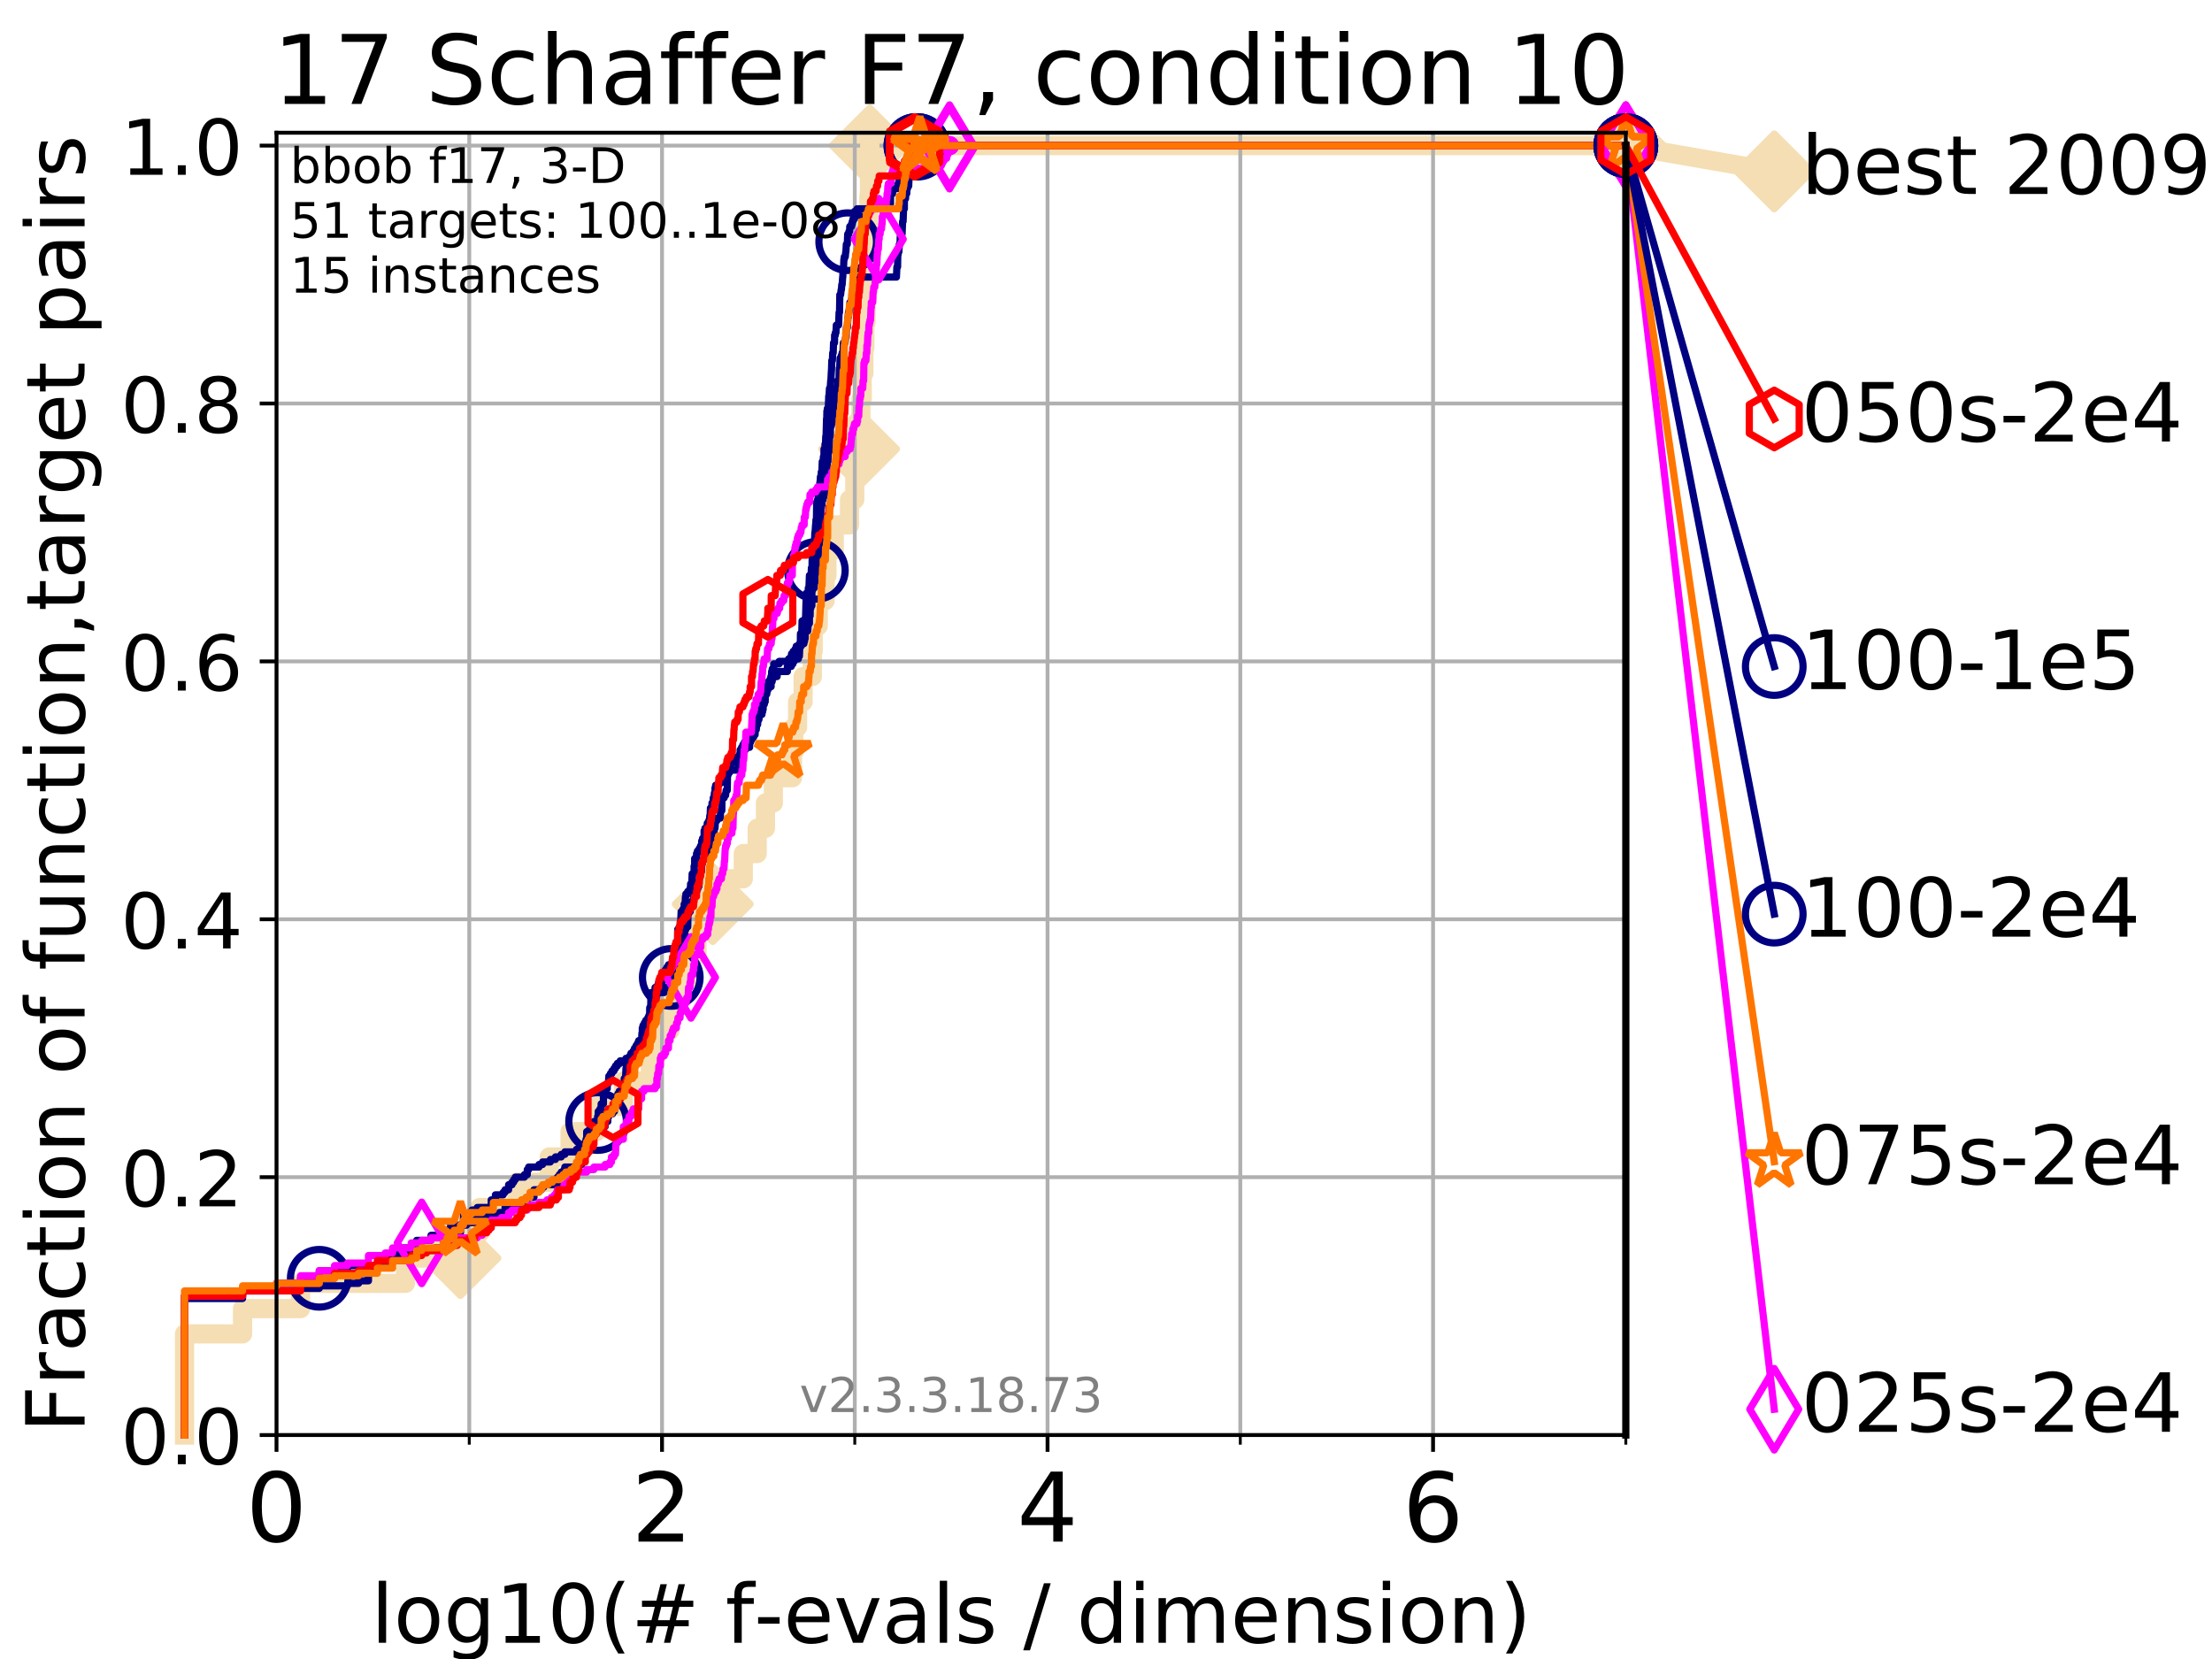 <?xml version="1.0" encoding="utf-8" standalone="no"?>
<!DOCTYPE svg PUBLIC "-//W3C//DTD SVG 1.1//EN"
  "http://www.w3.org/Graphics/SVG/1.1/DTD/svg11.dtd">
<!-- Created with matplotlib (https://matplotlib.org/) -->
<svg height="345.6pt" version="1.1" viewBox="0 0 460.8 345.6" width="460.8pt" xmlns="http://www.w3.org/2000/svg" xmlns:xlink="http://www.w3.org/1999/xlink">
 <defs>
  <style type="text/css">
*{stroke-linecap:butt;stroke-linejoin:round;}
  </style>
 </defs>
 <g id="figure_1">
  <g id="patch_1">
   <path d="M 0 345.6 
L 460.8 345.6 
L 460.8 0 
L 0 0 
z
" style="fill:#ffffff;"/>
  </g>
  <g id="axes_1">
   <g id="patch_2">
    <path d="M 57.6 298.944 
L 338.688 298.944 
L 338.688 27.648 
L 57.6 27.648 
z
" style="fill:#ffffff;"/>
   </g>
   <g id="line2d_1">
    <path d="M 38.441 298.944 
L 38.441 277.877 
L 50.529 277.877 
L 50.529 272.61 
L 62.617 272.61 
L 62.617 267.343 
L 84.464 267.343 
L 84.464 262.076 
L 95.918 262.076 
L 95.918 256.809 
L 99.938 256.809 
L 99.938 251.542 
L 107.68 251.542 
L 107.68 246.275 
L 114.419 246.275 
L 114.419 241.009 
L 118.752 241.009 
L 118.752 235.742 
L 124.242 235.742 
L 124.242 230.475 
L 129.853 230.475 
L 129.853 225.208 
L 135.482 225.208 
L 135.482 219.941 
L 136.832 219.941 
L 136.832 214.674 
L 139.573 214.674 
L 139.573 209.407 
L 141.139 209.407 
L 141.139 204.141 
L 143.187 204.141 
L 143.187 198.874 
L 145.213 198.874 
L 145.213 193.607 
L 146.503 193.607 
L 146.503 188.34 
L 148.481 188.34 
L 148.481 183.073 
L 154.841 183.073 
L 154.841 177.806 
L 157.735 177.806 
L 157.735 172.539 
L 159.457 172.539 
L 159.457 167.272 
L 161.1 167.272 
L 161.1 162.006 
L 165.096 162.006 
L 165.096 156.739 
L 165.363 156.739 
L 165.363 151.472 
L 166.152 151.472 
L 166.152 146.205 
L 167.299 146.205 
L 167.299 140.938 
L 169.226 140.938 
L 169.226 135.671 
L 169.398 135.671 
L 169.398 130.404 
L 170.455 130.404 
L 170.455 125.138 
L 171.879 125.138 
L 171.879 119.871 
L 172.265 119.871 
L 172.265 114.604 
L 173.785 114.604 
L 173.785 109.337 
L 176.969 109.337 
L 176.969 104.07 
L 178.066 104.07 
L 178.066 98.803 
L 178.24 98.803 
L 178.24 93.536 
L 178.956 93.536 
L 178.956 88.27 
L 179.344 88.27 
L 179.344 83.003 
L 179.622 83.003 
L 179.622 77.736 
L 179.97 77.736 
L 179.97 72.469 
L 180.162 72.469 
L 180.162 67.202 
L 180.417 67.202 
L 180.417 61.935 
L 180.599 61.935 
L 180.599 56.668 
L 180.765 56.668 
L 180.765 51.402 
L 180.839 51.402 
L 180.839 46.135 
L 180.997 46.135 
L 180.997 40.868 
L 181.115 40.868 
L 181.115 35.601 
L 181.197 35.601 
L 181.197 30.334 
L 338.688 30.334 
" style="fill:none;stroke:#f5deb3;stroke-linecap:square;stroke-width:4;"/>
   </g>
   <g id="line2d_2">
    <defs>
     <path d="M -0 7.778 
L 7.778 0 
L 0 -7.778 
L -7.778 -0 
z
" id="m8ae664005d" style="stroke:#f5deb3;stroke-linejoin:miter;stroke-width:1.5;"/>
    </defs>
    <g>
     <use style="fill:#f5deb3;stroke:#f5deb3;stroke-linejoin:miter;stroke-width:1.5;" x="95.918" xlink:href="#m8ae664005d" y="262.076"/>
     <use style="fill:#f5deb3;stroke:#f5deb3;stroke-linejoin:miter;stroke-width:1.5;" x="148.481" xlink:href="#m8ae664005d" y="188.34"/>
     <use style="fill:#f5deb3;stroke:#f5deb3;stroke-linejoin:miter;stroke-width:1.5;" x="178.956" xlink:href="#m8ae664005d" y="93.536"/>
     <use style="fill:#f5deb3;stroke:#f5deb3;stroke-linejoin:miter;stroke-width:1.5;" x="181.197" xlink:href="#m8ae664005d" y="30.334"/>
     <use style="fill:#f5deb3;stroke:#f5deb3;stroke-linejoin:miter;stroke-width:1.5;" x="181.197" xlink:href="#m8ae664005d" y="30.334"/>
     <use style="fill:#f5deb3;stroke:#f5deb3;stroke-linejoin:miter;stroke-width:1.5;" x="338.688" xlink:href="#m8ae664005d" y="30.334"/>
    </g>
   </g>
   <g id="line2d_3">
    <path style="fill:none;stroke:#f5deb3;stroke-linecap:square;stroke-width:4;"/>
    <g/>
   </g>
   <g id="line2d_4">
    <path d="M 338.688 30.334 
L 369.608 35.706 
" style="fill:none;stroke:#f5deb3;stroke-linecap:square;stroke-width:4;"/>
    <g>
     <use style="fill:#f5deb3;stroke:#f5deb3;stroke-linejoin:miter;stroke-width:1.5;" x="338.688" xlink:href="#m8ae664005d" y="30.334"/>
     <use style="fill:#f5deb3;stroke:#f5deb3;stroke-linejoin:miter;stroke-width:1.5;" x="369.608" xlink:href="#m8ae664005d" y="35.706"/>
    </g>
   </g>
   <g id="matplotlib.axis_1">
    <g id="xtick_1">
     <g id="line2d_5">
      <path clip-path="url(#p605f5aeabd)" d="M 57.6 298.944 
L 57.6 27.648 
" style="fill:none;stroke:#b0b0b0;stroke-linecap:square;stroke-width:0.8;"/>
     </g>
     <g id="line2d_6">
      <defs>
       <path d="M 0 0 
L 0 3.5 
" id="mc2c47a7bae" style="stroke:#000000;stroke-width:0.8;"/>
      </defs>
      <g>
       <use style="stroke:#000000;stroke-width:0.8;" x="57.6" xlink:href="#mc2c47a7bae" y="298.944"/>
      </g>
     </g>
     <g id="text_1">
      <!-- 0 -->
      <defs>
       <path d="M 31.781 66.406 
Q 24.172 66.406 20.328 58.906 
Q 16.5 51.422 16.5 36.375 
Q 16.5 21.391 20.328 13.891 
Q 24.172 6.391 31.781 6.391 
Q 39.453 6.391 43.281 13.891 
Q 47.125 21.391 47.125 36.375 
Q 47.125 51.422 43.281 58.906 
Q 39.453 66.406 31.781 66.406 
z
M 31.781 74.219 
Q 44.047 74.219 50.516 64.516 
Q 56.984 54.828 56.984 36.375 
Q 56.984 17.969 50.516 8.266 
Q 44.047 -1.422 31.781 -1.422 
Q 19.531 -1.422 13.062 8.266 
Q 6.594 17.969 6.594 36.375 
Q 6.594 54.828 13.062 64.516 
Q 19.531 74.219 31.781 74.219 
z
" id="DejaVuSans-48"/>
      </defs>
      <g transform="translate(51.237 321.141)scale(0.2 -0.2)">
       <use xlink:href="#DejaVuSans-48"/>
      </g>
     </g>
    </g>
    <g id="xtick_2">
     <g id="line2d_7">
      <path clip-path="url(#p605f5aeabd)" d="M 137.911 298.944 
L 137.911 27.648 
" style="fill:none;stroke:#b0b0b0;stroke-linecap:square;stroke-width:0.8;"/>
     </g>
     <g id="line2d_8">
      <g>
       <use style="stroke:#000000;stroke-width:0.8;" x="137.911" xlink:href="#mc2c47a7bae" y="298.944"/>
      </g>
     </g>
     <g id="text_2">
      <!-- 2 -->
      <defs>
       <path d="M 19.188 8.297 
L 53.609 8.297 
L 53.609 0 
L 7.328 0 
L 7.328 8.297 
Q 12.938 14.109 22.625 23.891 
Q 32.328 33.688 34.812 36.531 
Q 39.547 41.844 41.422 45.531 
Q 43.312 49.219 43.312 52.781 
Q 43.312 58.594 39.234 62.25 
Q 35.156 65.922 28.609 65.922 
Q 23.969 65.922 18.812 64.312 
Q 13.672 62.703 7.812 59.422 
L 7.812 69.391 
Q 13.766 71.781 18.938 73 
Q 24.125 74.219 28.422 74.219 
Q 39.75 74.219 46.484 68.547 
Q 53.219 62.891 53.219 53.422 
Q 53.219 48.922 51.531 44.891 
Q 49.859 40.875 45.406 35.406 
Q 44.188 33.984 37.641 27.219 
Q 31.109 20.453 19.188 8.297 
z
" id="DejaVuSans-50"/>
      </defs>
      <g transform="translate(131.548 321.141)scale(0.2 -0.2)">
       <use xlink:href="#DejaVuSans-50"/>
      </g>
     </g>
    </g>
    <g id="xtick_3">
     <g id="line2d_9">
      <path clip-path="url(#p605f5aeabd)" d="M 218.222 298.944 
L 218.222 27.648 
" style="fill:none;stroke:#b0b0b0;stroke-linecap:square;stroke-width:0.8;"/>
     </g>
     <g id="line2d_10">
      <g>
       <use style="stroke:#000000;stroke-width:0.8;" x="218.222" xlink:href="#mc2c47a7bae" y="298.944"/>
      </g>
     </g>
     <g id="text_3">
      <!-- 4 -->
      <defs>
       <path d="M 37.797 64.312 
L 12.891 25.391 
L 37.797 25.391 
z
M 35.203 72.906 
L 47.609 72.906 
L 47.609 25.391 
L 58.016 25.391 
L 58.016 17.188 
L 47.609 17.188 
L 47.609 0 
L 37.797 0 
L 37.797 17.188 
L 4.891 17.188 
L 4.891 26.703 
z
" id="DejaVuSans-52"/>
      </defs>
      <g transform="translate(211.859 321.141)scale(0.2 -0.2)">
       <use xlink:href="#DejaVuSans-52"/>
      </g>
     </g>
    </g>
    <g id="xtick_4">
     <g id="line2d_11">
      <path clip-path="url(#p605f5aeabd)" d="M 298.533 298.944 
L 298.533 27.648 
" style="fill:none;stroke:#b0b0b0;stroke-linecap:square;stroke-width:0.8;"/>
     </g>
     <g id="line2d_12">
      <g>
       <use style="stroke:#000000;stroke-width:0.8;" x="298.533" xlink:href="#mc2c47a7bae" y="298.944"/>
      </g>
     </g>
     <g id="text_4">
      <!-- 6 -->
      <defs>
       <path d="M 33.016 40.375 
Q 26.375 40.375 22.484 35.828 
Q 18.609 31.297 18.609 23.391 
Q 18.609 15.531 22.484 10.953 
Q 26.375 6.391 33.016 6.391 
Q 39.656 6.391 43.531 10.953 
Q 47.406 15.531 47.406 23.391 
Q 47.406 31.297 43.531 35.828 
Q 39.656 40.375 33.016 40.375 
z
M 52.594 71.297 
L 52.594 62.312 
Q 48.875 64.062 45.094 64.984 
Q 41.312 65.922 37.594 65.922 
Q 27.828 65.922 22.672 59.328 
Q 17.531 52.734 16.797 39.406 
Q 19.672 43.656 24.016 45.922 
Q 28.375 48.188 33.594 48.188 
Q 44.578 48.188 50.953 41.516 
Q 57.328 34.859 57.328 23.391 
Q 57.328 12.156 50.688 5.359 
Q 44.047 -1.422 33.016 -1.422 
Q 20.359 -1.422 13.672 8.266 
Q 6.984 17.969 6.984 36.375 
Q 6.984 53.656 15.188 63.938 
Q 23.391 74.219 37.203 74.219 
Q 40.922 74.219 44.703 73.484 
Q 48.484 72.75 52.594 71.297 
z
" id="DejaVuSans-54"/>
      </defs>
      <g transform="translate(292.17 321.141)scale(0.2 -0.2)">
       <use xlink:href="#DejaVuSans-54"/>
      </g>
     </g>
    </g>
    <g id="xtick_5">
     <g id="line2d_13">
      <path clip-path="url(#p605f5aeabd)" d="M 97.755 298.944 
L 97.755 27.648 
" style="fill:none;stroke:#b0b0b0;stroke-linecap:square;stroke-width:0.8;"/>
     </g>
     <g id="line2d_14">
      <defs>
       <path d="M 0 0 
L 0 2 
" id="mab30998672" style="stroke:#000000;stroke-width:0.6;"/>
      </defs>
      <g>
       <use style="stroke:#000000;stroke-width:0.6;" x="97.755" xlink:href="#mab30998672" y="298.944"/>
      </g>
     </g>
    </g>
    <g id="xtick_6">
     <g id="line2d_15">
      <path clip-path="url(#p605f5aeabd)" d="M 178.066 298.944 
L 178.066 27.648 
" style="fill:none;stroke:#b0b0b0;stroke-linecap:square;stroke-width:0.8;"/>
     </g>
     <g id="line2d_16">
      <g>
       <use style="stroke:#000000;stroke-width:0.6;" x="178.066" xlink:href="#mab30998672" y="298.944"/>
      </g>
     </g>
    </g>
    <g id="xtick_7">
     <g id="line2d_17">
      <path clip-path="url(#p605f5aeabd)" d="M 258.377 298.944 
L 258.377 27.648 
" style="fill:none;stroke:#b0b0b0;stroke-linecap:square;stroke-width:0.8;"/>
     </g>
     <g id="line2d_18">
      <g>
       <use style="stroke:#000000;stroke-width:0.6;" x="258.377" xlink:href="#mab30998672" y="298.944"/>
      </g>
     </g>
    </g>
    <g id="xtick_8">
     <g id="line2d_19">
      <path clip-path="url(#p605f5aeabd)" d="M 338.688 298.944 
L 338.688 27.648 
" style="fill:none;stroke:#b0b0b0;stroke-linecap:square;stroke-width:0.8;"/>
     </g>
     <g id="line2d_20">
      <g>
       <use style="stroke:#000000;stroke-width:0.6;" x="338.688" xlink:href="#mab30998672" y="298.944"/>
      </g>
     </g>
    </g>
    <g id="text_5">
     <!-- log10(# f-evals / dimension) -->
     <defs>
      <path d="M 9.422 75.984 
L 18.406 75.984 
L 18.406 0 
L 9.422 0 
z
" id="DejaVuSans-108"/>
      <path d="M 30.609 48.391 
Q 23.391 48.391 19.188 42.75 
Q 14.984 37.109 14.984 27.297 
Q 14.984 17.484 19.156 11.844 
Q 23.344 6.203 30.609 6.203 
Q 37.797 6.203 41.984 11.859 
Q 46.188 17.531 46.188 27.297 
Q 46.188 37.016 41.984 42.703 
Q 37.797 48.391 30.609 48.391 
z
M 30.609 56 
Q 42.328 56 49.016 48.375 
Q 55.719 40.766 55.719 27.297 
Q 55.719 13.875 49.016 6.219 
Q 42.328 -1.422 30.609 -1.422 
Q 18.844 -1.422 12.172 6.219 
Q 5.516 13.875 5.516 27.297 
Q 5.516 40.766 12.172 48.375 
Q 18.844 56 30.609 56 
z
" id="DejaVuSans-111"/>
      <path d="M 45.406 27.984 
Q 45.406 37.75 41.375 43.109 
Q 37.359 48.484 30.078 48.484 
Q 22.859 48.484 18.828 43.109 
Q 14.797 37.75 14.797 27.984 
Q 14.797 18.266 18.828 12.891 
Q 22.859 7.516 30.078 7.516 
Q 37.359 7.516 41.375 12.891 
Q 45.406 18.266 45.406 27.984 
z
M 54.391 6.781 
Q 54.391 -7.172 48.188 -13.984 
Q 42 -20.797 29.203 -20.797 
Q 24.469 -20.797 20.266 -20.094 
Q 16.062 -19.391 12.109 -17.922 
L 12.109 -9.188 
Q 16.062 -11.328 19.922 -12.344 
Q 23.781 -13.375 27.781 -13.375 
Q 36.625 -13.375 41.016 -8.766 
Q 45.406 -4.156 45.406 5.172 
L 45.406 9.625 
Q 42.625 4.781 38.281 2.391 
Q 33.938 0 27.875 0 
Q 17.828 0 11.672 7.656 
Q 5.516 15.328 5.516 27.984 
Q 5.516 40.672 11.672 48.328 
Q 17.828 56 27.875 56 
Q 33.938 56 38.281 53.609 
Q 42.625 51.219 45.406 46.391 
L 45.406 54.688 
L 54.391 54.688 
z
" id="DejaVuSans-103"/>
      <path d="M 12.406 8.297 
L 28.516 8.297 
L 28.516 63.922 
L 10.984 60.406 
L 10.984 69.391 
L 28.422 72.906 
L 38.281 72.906 
L 38.281 8.297 
L 54.391 8.297 
L 54.391 0 
L 12.406 0 
z
" id="DejaVuSans-49"/>
      <path d="M 31 75.875 
Q 24.469 64.656 21.281 53.656 
Q 18.109 42.672 18.109 31.391 
Q 18.109 20.125 21.312 9.062 
Q 24.516 -2 31 -13.188 
L 23.188 -13.188 
Q 15.875 -1.703 12.234 9.375 
Q 8.594 20.453 8.594 31.391 
Q 8.594 42.281 12.203 53.312 
Q 15.828 64.359 23.188 75.875 
z
" id="DejaVuSans-40"/>
      <path d="M 51.125 44 
L 36.922 44 
L 32.812 27.688 
L 47.125 27.688 
z
M 43.797 71.781 
L 38.719 51.516 
L 52.984 51.516 
L 58.109 71.781 
L 65.922 71.781 
L 60.891 51.516 
L 76.125 51.516 
L 76.125 44 
L 58.984 44 
L 54.984 27.688 
L 70.516 27.688 
L 70.516 20.219 
L 53.078 20.219 
L 48 0 
L 40.188 0 
L 45.219 20.219 
L 30.906 20.219 
L 25.875 0 
L 18.016 0 
L 23.094 20.219 
L 7.719 20.219 
L 7.719 27.688 
L 24.906 27.688 
L 29 44 
L 13.281 44 
L 13.281 51.516 
L 30.906 51.516 
L 35.891 71.781 
z
" id="DejaVuSans-35"/>
      <path id="DejaVuSans-32"/>
      <path d="M 37.109 75.984 
L 37.109 68.5 
L 28.516 68.5 
Q 23.688 68.5 21.797 66.547 
Q 19.922 64.594 19.922 59.516 
L 19.922 54.688 
L 34.719 54.688 
L 34.719 47.703 
L 19.922 47.703 
L 19.922 0 
L 10.891 0 
L 10.891 47.703 
L 2.297 47.703 
L 2.297 54.688 
L 10.891 54.688 
L 10.891 58.5 
Q 10.891 67.625 15.141 71.797 
Q 19.391 75.984 28.609 75.984 
z
" id="DejaVuSans-102"/>
      <path d="M 4.891 31.391 
L 31.203 31.391 
L 31.203 23.391 
L 4.891 23.391 
z
" id="DejaVuSans-45"/>
      <path d="M 56.203 29.594 
L 56.203 25.203 
L 14.891 25.203 
Q 15.484 15.922 20.484 11.062 
Q 25.484 6.203 34.422 6.203 
Q 39.594 6.203 44.453 7.469 
Q 49.312 8.734 54.109 11.281 
L 54.109 2.781 
Q 49.266 0.734 44.188 -0.344 
Q 39.109 -1.422 33.891 -1.422 
Q 20.797 -1.422 13.156 6.188 
Q 5.516 13.812 5.516 26.812 
Q 5.516 40.234 12.766 48.109 
Q 20.016 56 32.328 56 
Q 43.359 56 49.781 48.891 
Q 56.203 41.797 56.203 29.594 
z
M 47.219 32.234 
Q 47.125 39.594 43.094 43.984 
Q 39.062 48.391 32.422 48.391 
Q 24.906 48.391 20.391 44.141 
Q 15.875 39.891 15.188 32.172 
z
" id="DejaVuSans-101"/>
      <path d="M 2.984 54.688 
L 12.5 54.688 
L 29.594 8.797 
L 46.688 54.688 
L 56.203 54.688 
L 35.688 0 
L 23.484 0 
z
" id="DejaVuSans-118"/>
      <path d="M 34.281 27.484 
Q 23.391 27.484 19.188 25 
Q 14.984 22.516 14.984 16.5 
Q 14.984 11.719 18.141 8.906 
Q 21.297 6.109 26.703 6.109 
Q 34.188 6.109 38.703 11.406 
Q 43.219 16.703 43.219 25.484 
L 43.219 27.484 
z
M 52.203 31.203 
L 52.203 0 
L 43.219 0 
L 43.219 8.297 
Q 40.141 3.328 35.547 0.953 
Q 30.953 -1.422 24.312 -1.422 
Q 15.922 -1.422 10.953 3.297 
Q 6 8.016 6 15.922 
Q 6 25.141 12.172 29.828 
Q 18.359 34.516 30.609 34.516 
L 43.219 34.516 
L 43.219 35.406 
Q 43.219 41.609 39.141 45 
Q 35.062 48.391 27.688 48.391 
Q 23 48.391 18.547 47.266 
Q 14.109 46.141 10.016 43.891 
L 10.016 52.203 
Q 14.938 54.109 19.578 55.047 
Q 24.219 56 28.609 56 
Q 40.484 56 46.344 49.844 
Q 52.203 43.703 52.203 31.203 
z
" id="DejaVuSans-97"/>
      <path d="M 44.281 53.078 
L 44.281 44.578 
Q 40.484 46.531 36.375 47.5 
Q 32.281 48.484 27.875 48.484 
Q 21.188 48.484 17.844 46.438 
Q 14.5 44.391 14.5 40.281 
Q 14.5 37.156 16.891 35.375 
Q 19.281 33.594 26.516 31.984 
L 29.594 31.297 
Q 39.156 29.25 43.188 25.516 
Q 47.219 21.781 47.219 15.094 
Q 47.219 7.469 41.188 3.016 
Q 35.156 -1.422 24.609 -1.422 
Q 20.219 -1.422 15.453 -0.562 
Q 10.688 0.297 5.422 2 
L 5.422 11.281 
Q 10.406 8.688 15.234 7.391 
Q 20.062 6.109 24.812 6.109 
Q 31.156 6.109 34.562 8.281 
Q 37.984 10.453 37.984 14.406 
Q 37.984 18.062 35.516 20.016 
Q 33.062 21.969 24.703 23.781 
L 21.578 24.516 
Q 13.234 26.266 9.516 29.906 
Q 5.812 33.547 5.812 39.891 
Q 5.812 47.609 11.281 51.797 
Q 16.75 56 26.812 56 
Q 31.781 56 36.172 55.266 
Q 40.578 54.547 44.281 53.078 
z
" id="DejaVuSans-115"/>
      <path d="M 25.391 72.906 
L 33.688 72.906 
L 8.297 -9.281 
L 0 -9.281 
z
" id="DejaVuSans-47"/>
      <path d="M 45.406 46.391 
L 45.406 75.984 
L 54.391 75.984 
L 54.391 0 
L 45.406 0 
L 45.406 8.203 
Q 42.578 3.328 38.25 0.953 
Q 33.938 -1.422 27.875 -1.422 
Q 17.969 -1.422 11.734 6.484 
Q 5.516 14.406 5.516 27.297 
Q 5.516 40.188 11.734 48.094 
Q 17.969 56 27.875 56 
Q 33.938 56 38.25 53.625 
Q 42.578 51.266 45.406 46.391 
z
M 14.797 27.297 
Q 14.797 17.391 18.875 11.75 
Q 22.953 6.109 30.078 6.109 
Q 37.203 6.109 41.297 11.75 
Q 45.406 17.391 45.406 27.297 
Q 45.406 37.203 41.297 42.844 
Q 37.203 48.484 30.078 48.484 
Q 22.953 48.484 18.875 42.844 
Q 14.797 37.203 14.797 27.297 
z
" id="DejaVuSans-100"/>
      <path d="M 9.422 54.688 
L 18.406 54.688 
L 18.406 0 
L 9.422 0 
z
M 9.422 75.984 
L 18.406 75.984 
L 18.406 64.594 
L 9.422 64.594 
z
" id="DejaVuSans-105"/>
      <path d="M 52 44.188 
Q 55.375 50.25 60.062 53.125 
Q 64.75 56 71.094 56 
Q 79.641 56 84.281 50.016 
Q 88.922 44.047 88.922 33.016 
L 88.922 0 
L 79.891 0 
L 79.891 32.719 
Q 79.891 40.578 77.094 44.375 
Q 74.312 48.188 68.609 48.188 
Q 61.625 48.188 57.562 43.547 
Q 53.516 38.922 53.516 30.906 
L 53.516 0 
L 44.484 0 
L 44.484 32.719 
Q 44.484 40.625 41.703 44.406 
Q 38.922 48.188 33.109 48.188 
Q 26.219 48.188 22.156 43.531 
Q 18.109 38.875 18.109 30.906 
L 18.109 0 
L 9.078 0 
L 9.078 54.688 
L 18.109 54.688 
L 18.109 46.188 
Q 21.188 51.219 25.484 53.609 
Q 29.781 56 35.688 56 
Q 41.656 56 45.828 52.969 
Q 50 49.953 52 44.188 
z
" id="DejaVuSans-109"/>
      <path d="M 54.891 33.016 
L 54.891 0 
L 45.906 0 
L 45.906 32.719 
Q 45.906 40.484 42.875 44.328 
Q 39.844 48.188 33.797 48.188 
Q 26.516 48.188 22.312 43.547 
Q 18.109 38.922 18.109 30.906 
L 18.109 0 
L 9.078 0 
L 9.078 54.688 
L 18.109 54.688 
L 18.109 46.188 
Q 21.344 51.125 25.703 53.562 
Q 30.078 56 35.797 56 
Q 45.219 56 50.047 50.172 
Q 54.891 44.344 54.891 33.016 
z
" id="DejaVuSans-110"/>
      <path d="M 8.016 75.875 
L 15.828 75.875 
Q 23.141 64.359 26.781 53.312 
Q 30.422 42.281 30.422 31.391 
Q 30.422 20.453 26.781 9.375 
Q 23.141 -1.703 15.828 -13.188 
L 8.016 -13.188 
Q 14.5 -2 17.703 9.062 
Q 20.906 20.125 20.906 31.391 
Q 20.906 42.672 17.703 53.656 
Q 14.5 64.656 8.016 75.875 
z
" id="DejaVuSans-41"/>
     </defs>
     <g transform="translate(77.303 342.218)scale(0.17 -0.17)">
      <use xlink:href="#DejaVuSans-108"/>
      <use x="27.783" xlink:href="#DejaVuSans-111"/>
      <use x="88.965" xlink:href="#DejaVuSans-103"/>
      <use x="152.441" xlink:href="#DejaVuSans-49"/>
      <use x="216.064" xlink:href="#DejaVuSans-48"/>
      <use x="279.688" xlink:href="#DejaVuSans-40"/>
      <use x="318.701" xlink:href="#DejaVuSans-35"/>
      <use x="402.49" xlink:href="#DejaVuSans-32"/>
      <use x="434.277" xlink:href="#DejaVuSans-102"/>
      <use x="469.404" xlink:href="#DejaVuSans-45"/>
      <use x="505.488" xlink:href="#DejaVuSans-101"/>
      <use x="567.012" xlink:href="#DejaVuSans-118"/>
      <use x="626.191" xlink:href="#DejaVuSans-97"/>
      <use x="687.471" xlink:href="#DejaVuSans-108"/>
      <use x="715.254" xlink:href="#DejaVuSans-115"/>
      <use x="767.354" xlink:href="#DejaVuSans-32"/>
      <use x="799.141" xlink:href="#DejaVuSans-47"/>
      <use x="832.832" xlink:href="#DejaVuSans-32"/>
      <use x="864.619" xlink:href="#DejaVuSans-100"/>
      <use x="928.096" xlink:href="#DejaVuSans-105"/>
      <use x="955.879" xlink:href="#DejaVuSans-109"/>
      <use x="1053.291" xlink:href="#DejaVuSans-101"/>
      <use x="1114.814" xlink:href="#DejaVuSans-110"/>
      <use x="1178.193" xlink:href="#DejaVuSans-115"/>
      <use x="1230.293" xlink:href="#DejaVuSans-105"/>
      <use x="1258.076" xlink:href="#DejaVuSans-111"/>
      <use x="1319.258" xlink:href="#DejaVuSans-110"/>
      <use x="1382.637" xlink:href="#DejaVuSans-41"/>
     </g>
    </g>
   </g>
   <g id="matplotlib.axis_2">
    <g id="ytick_1">
     <g id="line2d_21">
      <path clip-path="url(#p605f5aeabd)" d="M 57.6 298.944 
L 338.688 298.944 
" style="fill:none;stroke:#b0b0b0;stroke-linecap:square;stroke-width:0.8;"/>
     </g>
     <g id="line2d_22">
      <defs>
       <path d="M 0 0 
L -3.5 0 
" id="m83a155befa" style="stroke:#000000;stroke-width:0.8;"/>
      </defs>
      <g>
       <use style="stroke:#000000;stroke-width:0.8;" x="57.6" xlink:href="#m83a155befa" y="298.944"/>
      </g>
     </g>
     <g id="text_6">
      <!-- 0.0 -->
      <defs>
       <path d="M 10.688 12.406 
L 21 12.406 
L 21 0 
L 10.688 0 
z
" id="DejaVuSans-46"/>
      </defs>
      <g transform="translate(25.155 305.023)scale(0.16 -0.16)">
       <use xlink:href="#DejaVuSans-48"/>
       <use x="63.623" xlink:href="#DejaVuSans-46"/>
       <use x="95.41" xlink:href="#DejaVuSans-48"/>
      </g>
     </g>
    </g>
    <g id="ytick_2">
     <g id="line2d_23">
      <path clip-path="url(#p605f5aeabd)" d="M 57.6 245.222 
L 338.688 245.222 
" style="fill:none;stroke:#b0b0b0;stroke-linecap:square;stroke-width:0.8;"/>
     </g>
     <g id="line2d_24">
      <g>
       <use style="stroke:#000000;stroke-width:0.8;" x="57.6" xlink:href="#m83a155befa" y="245.222"/>
      </g>
     </g>
     <g id="text_7">
      <!-- 0.2 -->
      <g transform="translate(25.155 251.301)scale(0.16 -0.16)">
       <use xlink:href="#DejaVuSans-48"/>
       <use x="63.623" xlink:href="#DejaVuSans-46"/>
       <use x="95.41" xlink:href="#DejaVuSans-50"/>
      </g>
     </g>
    </g>
    <g id="ytick_3">
     <g id="line2d_25">
      <path clip-path="url(#p605f5aeabd)" d="M 57.6 191.5 
L 338.688 191.5 
" style="fill:none;stroke:#b0b0b0;stroke-linecap:square;stroke-width:0.8;"/>
     </g>
     <g id="line2d_26">
      <g>
       <use style="stroke:#000000;stroke-width:0.8;" x="57.6" xlink:href="#m83a155befa" y="191.5"/>
      </g>
     </g>
     <g id="text_8">
      <!-- 0.4 -->
      <g transform="translate(25.155 197.579)scale(0.16 -0.16)">
       <use xlink:href="#DejaVuSans-48"/>
       <use x="63.623" xlink:href="#DejaVuSans-46"/>
       <use x="95.41" xlink:href="#DejaVuSans-52"/>
      </g>
     </g>
    </g>
    <g id="ytick_4">
     <g id="line2d_27">
      <path clip-path="url(#p605f5aeabd)" d="M 57.6 137.778 
L 338.688 137.778 
" style="fill:none;stroke:#b0b0b0;stroke-linecap:square;stroke-width:0.8;"/>
     </g>
     <g id="line2d_28">
      <g>
       <use style="stroke:#000000;stroke-width:0.8;" x="57.6" xlink:href="#m83a155befa" y="137.778"/>
      </g>
     </g>
     <g id="text_9">
      <!-- 0.6 -->
      <g transform="translate(25.155 143.857)scale(0.16 -0.16)">
       <use xlink:href="#DejaVuSans-48"/>
       <use x="63.623" xlink:href="#DejaVuSans-46"/>
       <use x="95.41" xlink:href="#DejaVuSans-54"/>
      </g>
     </g>
    </g>
    <g id="ytick_5">
     <g id="line2d_29">
      <path clip-path="url(#p605f5aeabd)" d="M 57.6 84.056 
L 338.688 84.056 
" style="fill:none;stroke:#b0b0b0;stroke-linecap:square;stroke-width:0.8;"/>
     </g>
     <g id="line2d_30">
      <g>
       <use style="stroke:#000000;stroke-width:0.8;" x="57.6" xlink:href="#m83a155befa" y="84.056"/>
      </g>
     </g>
     <g id="text_10">
      <!-- 0.8 -->
      <defs>
       <path d="M 31.781 34.625 
Q 24.75 34.625 20.719 30.859 
Q 16.703 27.094 16.703 20.516 
Q 16.703 13.922 20.719 10.156 
Q 24.75 6.391 31.781 6.391 
Q 38.812 6.391 42.859 10.172 
Q 46.922 13.969 46.922 20.516 
Q 46.922 27.094 42.891 30.859 
Q 38.875 34.625 31.781 34.625 
z
M 21.922 38.812 
Q 15.578 40.375 12.031 44.719 
Q 8.5 49.078 8.5 55.328 
Q 8.5 64.062 14.719 69.141 
Q 20.953 74.219 31.781 74.219 
Q 42.672 74.219 48.875 69.141 
Q 55.078 64.062 55.078 55.328 
Q 55.078 49.078 51.531 44.719 
Q 48 40.375 41.703 38.812 
Q 48.828 37.156 52.797 32.312 
Q 56.781 27.484 56.781 20.516 
Q 56.781 9.906 50.312 4.234 
Q 43.844 -1.422 31.781 -1.422 
Q 19.734 -1.422 13.25 4.234 
Q 6.781 9.906 6.781 20.516 
Q 6.781 27.484 10.781 32.312 
Q 14.797 37.156 21.922 38.812 
z
M 18.312 54.391 
Q 18.312 48.734 21.844 45.562 
Q 25.391 42.391 31.781 42.391 
Q 38.141 42.391 41.719 45.562 
Q 45.312 48.734 45.312 54.391 
Q 45.312 60.062 41.719 63.234 
Q 38.141 66.406 31.781 66.406 
Q 25.391 66.406 21.844 63.234 
Q 18.312 60.062 18.312 54.391 
z
" id="DejaVuSans-56"/>
      </defs>
      <g transform="translate(25.155 90.135)scale(0.16 -0.16)">
       <use xlink:href="#DejaVuSans-48"/>
       <use x="63.623" xlink:href="#DejaVuSans-46"/>
       <use x="95.41" xlink:href="#DejaVuSans-56"/>
      </g>
     </g>
    </g>
    <g id="ytick_6">
     <g id="line2d_31">
      <path clip-path="url(#p605f5aeabd)" d="M 57.6 30.334 
L 338.688 30.334 
" style="fill:none;stroke:#b0b0b0;stroke-linecap:square;stroke-width:0.8;"/>
     </g>
     <g id="line2d_32">
      <g>
       <use style="stroke:#000000;stroke-width:0.8;" x="57.6" xlink:href="#m83a155befa" y="30.334"/>
      </g>
     </g>
     <g id="text_11">
      <!-- 1.0 -->
      <g transform="translate(25.155 36.413)scale(0.16 -0.16)">
       <use xlink:href="#DejaVuSans-49"/>
       <use x="63.623" xlink:href="#DejaVuSans-46"/>
       <use x="95.41" xlink:href="#DejaVuSans-48"/>
      </g>
     </g>
    </g>
    <g id="text_12">
     <!-- Fraction of function,target pairs -->
     <defs>
      <path d="M 9.812 72.906 
L 51.703 72.906 
L 51.703 64.594 
L 19.672 64.594 
L 19.672 43.109 
L 48.578 43.109 
L 48.578 34.812 
L 19.672 34.812 
L 19.672 0 
L 9.812 0 
z
" id="DejaVuSans-70"/>
      <path d="M 41.109 46.297 
Q 39.594 47.172 37.812 47.578 
Q 36.031 48 33.891 48 
Q 26.266 48 22.188 43.047 
Q 18.109 38.094 18.109 28.812 
L 18.109 0 
L 9.078 0 
L 9.078 54.688 
L 18.109 54.688 
L 18.109 46.188 
Q 20.953 51.172 25.484 53.578 
Q 30.031 56 36.531 56 
Q 37.453 56 38.578 55.875 
Q 39.703 55.766 41.062 55.516 
z
" id="DejaVuSans-114"/>
      <path d="M 48.781 52.594 
L 48.781 44.188 
Q 44.969 46.297 41.141 47.344 
Q 37.312 48.391 33.406 48.391 
Q 24.656 48.391 19.812 42.844 
Q 14.984 37.312 14.984 27.297 
Q 14.984 17.281 19.812 11.734 
Q 24.656 6.203 33.406 6.203 
Q 37.312 6.203 41.141 7.25 
Q 44.969 8.297 48.781 10.406 
L 48.781 2.094 
Q 45.016 0.344 40.984 -0.531 
Q 36.969 -1.422 32.422 -1.422 
Q 20.062 -1.422 12.781 6.344 
Q 5.516 14.109 5.516 27.297 
Q 5.516 40.672 12.859 48.328 
Q 20.219 56 33.016 56 
Q 37.156 56 41.109 55.141 
Q 45.062 54.297 48.781 52.594 
z
" id="DejaVuSans-99"/>
      <path d="M 18.312 70.219 
L 18.312 54.688 
L 36.812 54.688 
L 36.812 47.703 
L 18.312 47.703 
L 18.312 18.016 
Q 18.312 11.328 20.141 9.422 
Q 21.969 7.516 27.594 7.516 
L 36.812 7.516 
L 36.812 0 
L 27.594 0 
Q 17.188 0 13.234 3.875 
Q 9.281 7.766 9.281 18.016 
L 9.281 47.703 
L 2.688 47.703 
L 2.688 54.688 
L 9.281 54.688 
L 9.281 70.219 
z
" id="DejaVuSans-116"/>
      <path d="M 8.5 21.578 
L 8.5 54.688 
L 17.484 54.688 
L 17.484 21.922 
Q 17.484 14.156 20.5 10.266 
Q 23.531 6.391 29.594 6.391 
Q 36.859 6.391 41.078 11.031 
Q 45.312 15.672 45.312 23.688 
L 45.312 54.688 
L 54.297 54.688 
L 54.297 0 
L 45.312 0 
L 45.312 8.406 
Q 42.047 3.422 37.719 1 
Q 33.406 -1.422 27.688 -1.422 
Q 18.266 -1.422 13.375 4.438 
Q 8.5 10.297 8.5 21.578 
z
M 31.109 56 
z
" id="DejaVuSans-117"/>
      <path d="M 11.719 12.406 
L 22.016 12.406 
L 22.016 4 
L 14.016 -11.625 
L 7.719 -11.625 
L 11.719 4 
z
" id="DejaVuSans-44"/>
      <path d="M 18.109 8.203 
L 18.109 -20.797 
L 9.078 -20.797 
L 9.078 54.688 
L 18.109 54.688 
L 18.109 46.391 
Q 20.953 51.266 25.266 53.625 
Q 29.594 56 35.594 56 
Q 45.562 56 51.781 48.094 
Q 58.016 40.188 58.016 27.297 
Q 58.016 14.406 51.781 6.484 
Q 45.562 -1.422 35.594 -1.422 
Q 29.594 -1.422 25.266 0.953 
Q 20.953 3.328 18.109 8.203 
z
M 48.688 27.297 
Q 48.688 37.203 44.609 42.844 
Q 40.531 48.484 33.406 48.484 
Q 26.266 48.484 22.188 42.844 
Q 18.109 37.203 18.109 27.297 
Q 18.109 17.391 22.188 11.75 
Q 26.266 6.109 33.406 6.109 
Q 40.531 6.109 44.609 11.75 
Q 48.688 17.391 48.688 27.297 
z
" id="DejaVuSans-112"/>
     </defs>
     <g transform="translate(17.62 298.435)rotate(-90)scale(0.17 -0.17)">
      <use xlink:href="#DejaVuSans-70"/>
      <use x="57.41" xlink:href="#DejaVuSans-114"/>
      <use x="98.523" xlink:href="#DejaVuSans-97"/>
      <use x="159.803" xlink:href="#DejaVuSans-99"/>
      <use x="214.783" xlink:href="#DejaVuSans-116"/>
      <use x="253.992" xlink:href="#DejaVuSans-105"/>
      <use x="281.775" xlink:href="#DejaVuSans-111"/>
      <use x="342.957" xlink:href="#DejaVuSans-110"/>
      <use x="406.336" xlink:href="#DejaVuSans-32"/>
      <use x="438.123" xlink:href="#DejaVuSans-111"/>
      <use x="499.305" xlink:href="#DejaVuSans-102"/>
      <use x="534.51" xlink:href="#DejaVuSans-32"/>
      <use x="566.297" xlink:href="#DejaVuSans-102"/>
      <use x="601.502" xlink:href="#DejaVuSans-117"/>
      <use x="664.881" xlink:href="#DejaVuSans-110"/>
      <use x="728.26" xlink:href="#DejaVuSans-99"/>
      <use x="783.24" xlink:href="#DejaVuSans-116"/>
      <use x="822.449" xlink:href="#DejaVuSans-105"/>
      <use x="850.232" xlink:href="#DejaVuSans-111"/>
      <use x="911.414" xlink:href="#DejaVuSans-110"/>
      <use x="974.793" xlink:href="#DejaVuSans-44"/>
      <use x="1006.58" xlink:href="#DejaVuSans-116"/>
      <use x="1045.789" xlink:href="#DejaVuSans-97"/>
      <use x="1107.068" xlink:href="#DejaVuSans-114"/>
      <use x="1148.166" xlink:href="#DejaVuSans-103"/>
      <use x="1211.643" xlink:href="#DejaVuSans-101"/>
      <use x="1273.166" xlink:href="#DejaVuSans-116"/>
      <use x="1312.375" xlink:href="#DejaVuSans-32"/>
      <use x="1344.162" xlink:href="#DejaVuSans-112"/>
      <use x="1407.639" xlink:href="#DejaVuSans-97"/>
      <use x="1468.918" xlink:href="#DejaVuSans-105"/>
      <use x="1496.701" xlink:href="#DejaVuSans-114"/>
      <use x="1537.814" xlink:href="#DejaVuSans-115"/>
     </g>
    </g>
   </g>
   <g id="line2d_33">
    <defs>
     <path d="M 0 1.5 
C 0.398 1.5 0.779 1.342 1.061 1.061 
C 1.342 0.779 1.5 0.398 1.5 0 
C 1.5 -0.398 1.342 -0.779 1.061 -1.061 
C 0.779 -1.342 0.398 -1.5 0 -1.5 
C -0.398 -1.5 -0.779 -1.342 -1.061 -1.061 
C -1.342 -0.779 -1.5 -0.398 -1.5 0 
C -1.5 0.398 -1.342 0.779 -1.061 1.061 
C -0.779 1.342 -0.398 1.5 0 1.5 
z
" id="m79fb933c49" style="stroke:#f5deb3;"/>
    </defs>
    <g>
     <use style="fill:#f5deb3;stroke:#f5deb3;" x="181.197" xlink:href="#m79fb933c49" y="30.334"/>
     <use style="fill:#f5deb3;stroke:#f5deb3;" x="181.197" xlink:href="#m79fb933c49" y="30.334"/>
    </g>
   </g>
   <g id="line2d_34">
    <defs>
     <path d="M 0 1.5 
C 0.398 1.5 0.779 1.342 1.061 1.061 
C 1.342 0.779 1.5 0.398 1.5 0 
C 1.5 -0.398 1.342 -0.779 1.061 -1.061 
C 0.779 -1.342 0.398 -1.5 0 -1.5 
C -0.398 -1.5 -0.779 -1.342 -1.061 -1.061 
C -1.342 -0.779 -1.5 -0.398 -1.5 0 
C -1.5 0.398 -1.342 0.779 -1.061 1.061 
C -0.779 1.342 -0.398 1.5 0 1.5 
z
" id="mfd3cf76e96" style="stroke:#000080;"/>
    </defs>
    <g>
     <use style="fill:#000080;stroke:#000080;" x="191.159" xlink:href="#mfd3cf76e96" y="30.334"/>
     <use style="fill:#000080;stroke:#000080;" x="191.159" xlink:href="#mfd3cf76e96" y="30.334"/>
    </g>
   </g>
   <g id="line2d_35">
    <path d="M 38.441 298.944 
L 38.441 270.503 
L 50.529 270.503 
L 50.529 268.396 
L 66.508 268.396 
L 66.508 267.87 
L 72.376 267.87 
L 72.376 267.343 
L 74.705 267.343 
L 74.705 266.816 
L 76.759 266.816 
L 76.759 264.709 
L 78.596 264.709 
L 78.596 263.656 
L 80.259 263.656 
L 80.259 263.129 
L 81.776 263.129 
L 81.776 262.076 
L 83.172 262.076 
L 83.172 261.023 
L 87.85 261.023 
L 87.85 260.496 
L 90.684 260.496 
L 90.684 259.969 
L 92.347 259.969 
L 92.347 258.389 
L 93.122 258.389 
L 93.122 257.336 
L 94.576 257.336 
L 94.576 256.809 
L 95.918 256.809 
L 95.918 255.229 
L 96.552 255.229 
L 96.552 253.122 
L 97.755 253.122 
L 97.755 252.596 
L 98.327 252.596 
L 98.327 252.069 
L 99.418 252.069 
L 99.418 251.542 
L 102.331 251.542 
L 102.331 249.962 
L 103.203 249.962 
L 103.203 248.909 
L 104.826 248.909 
L 104.826 248.382 
L 105.21 248.382 
L 105.21 247.855 
L 105.952 247.855 
L 105.952 246.802 
L 106.664 246.802 
L 106.664 246.275 
L 107.009 246.275 
L 107.009 245.749 
L 107.348 245.749 
L 107.348 245.222 
L 109.252 245.222 
L 109.252 244.695 
L 109.843 244.695 
L 109.843 243.642 
L 110.132 243.642 
L 110.132 243.115 
L 112.281 243.115 
L 112.281 242.589 
L 113.023 242.589 
L 113.023 242.062 
L 114.641 242.062 
L 114.641 241.535 
L 115.711 241.535 
L 115.711 241.009 
L 116.914 241.009 
L 116.914 240.482 
L 117.673 240.482 
L 117.673 239.955 
L 120.094 239.955 
L 120.094 239.428 
L 121.037 239.428 
L 121.037 238.902 
L 121.931 238.902 
L 121.931 237.848 
L 122.076 237.848 
L 122.076 237.322 
L 122.22 237.322 
L 122.22 235.742 
L 122.782 235.742 
L 122.782 235.215 
L 123.193 235.215 
L 123.193 234.162 
L 123.725 234.162 
L 123.725 233.635 
L 124.495 233.635 
L 124.495 232.582 
L 124.62 232.582 
L 124.62 231.528 
L 124.989 231.528 
L 124.989 231.001 
L 125.232 231.001 
L 125.232 229.948 
L 125.706 229.948 
L 125.706 228.368 
L 125.939 228.368 
L 125.939 227.841 
L 126.054 227.841 
L 126.054 226.788 
L 126.507 226.788 
L 126.507 225.735 
L 126.729 225.735 
L 126.839 224.155 
L 127.165 224.155 
L 127.165 223.628 
L 127.485 223.628 
L 127.485 223.101 
L 127.903 223.101 
L 127.903 222.575 
L 128.21 222.575 
L 128.21 222.048 
L 128.611 222.048 
L 128.611 221.521 
L 129.195 221.521 
L 129.195 220.994 
L 130.398 220.994 
L 130.398 220.468 
L 131.185 220.468 
L 131.185 219.941 
L 131.44 219.941 
L 131.44 219.414 
L 131.938 219.414 
L 131.938 218.888 
L 132.182 218.888 
L 132.182 218.361 
L 132.502 218.361 
L 132.502 217.834 
L 133.201 217.834 
L 133.201 217.308 
L 133.428 217.308 
L 133.428 216.781 
L 133.8 216.781 
L 133.8 216.254 
L 134.092 216.254 
L 134.164 215.201 
L 134.308 215.201 
L 134.308 214.674 
L 134.661 214.674 
L 134.661 214.148 
L 135.008 214.148 
L 135.008 213.621 
L 135.145 213.621 
L 135.213 211.514 
L 135.415 211.514 
L 135.482 209.934 
L 135.549 209.934 
L 135.615 206.774 
L 136.457 206.774 
L 136.457 205.721 
L 137.016 205.721 
L 137.016 205.194 
L 137.199 205.194 
L 137.199 204.667 
L 137.911 204.667 
L 137.969 203.614 
L 138.199 203.614 
L 138.199 203.087 
L 138.313 203.087 
L 138.313 202.56 
L 138.595 202.56 
L 138.595 202.034 
L 138.927 202.034 
L 138.927 201.507 
L 139.253 201.507 
L 139.253 200.98 
L 139.991 200.98 
L 139.991 200.454 
L 140.196 200.454 
L 140.247 199.4 
L 140.599 199.4 
L 140.599 198.874 
L 140.797 198.874 
L 140.896 197.294 
L 140.993 197.294 
L 140.993 196.767 
L 141.139 196.767 
L 141.187 193.607 
L 141.521 193.607 
L 141.521 193.08 
L 141.662 193.08 
L 141.709 192.027 
L 141.802 192.027 
L 141.895 189.92 
L 142.261 189.92 
L 142.261 189.393 
L 142.531 189.393 
L 142.531 188.34 
L 142.708 188.34 
L 142.797 186.76 
L 142.884 186.76 
L 142.884 186.233 
L 143.273 186.233 
L 143.273 185.706 
L 143.695 185.706 
L 143.695 185.18 
L 143.82 185.18 
L 143.862 184.126 
L 144.108 184.126 
L 144.189 182.02 
L 144.59 182.02 
L 144.59 180.44 
L 144.708 180.44 
L 144.708 178.86 
L 145.098 178.86 
L 145.098 177.806 
L 145.289 177.806 
L 145.289 177.28 
L 145.666 177.28 
L 145.666 176.753 
L 145.925 176.753 
L 145.925 176.226 
L 146.144 176.226 
L 146.18 175.173 
L 146.36 175.173 
L 146.36 174.646 
L 146.679 174.646 
L 146.679 173.066 
L 146.854 173.066 
L 146.854 172.539 
L 147.267 172.539 
L 147.335 171.486 
L 147.637 171.486 
L 147.637 170.959 
L 147.77 170.959 
L 147.868 169.906 
L 147.934 169.906 
L 147.999 168.326 
L 148.29 168.326 
L 148.322 167.272 
L 148.576 167.272 
L 148.576 166.219 
L 148.733 166.219 
L 148.827 165.166 
L 148.951 165.166 
L 148.951 164.112 
L 149.074 164.112 
L 149.074 163.586 
L 149.706 163.586 
L 149.706 163.059 
L 150.316 163.059 
L 150.316 162.532 
L 150.905 162.532 
L 150.933 161.479 
L 151.582 161.479 
L 151.582 160.952 
L 151.819 160.952 
L 151.819 159.899 
L 152.182 159.899 
L 152.207 158.846 
L 152.811 158.846 
L 152.811 158.319 
L 152.934 158.319 
L 152.934 157.792 
L 154.19 157.792 
L 154.19 156.212 
L 154.485 156.212 
L 154.485 155.685 
L 154.752 155.685 
L 154.752 155.159 
L 155.059 155.159 
L 155.059 154.632 
L 155.404 154.632 
L 155.404 153.579 
L 155.742 153.579 
L 155.742 153.052 
L 157.301 153.052 
L 157.32 151.999 
L 157.548 151.999 
L 157.642 150.945 
L 157.828 150.945 
L 157.939 148.838 
L 158.104 148.838 
L 158.104 148.312 
L 158.286 148.312 
L 158.322 147.258 
L 158.43 147.258 
L 158.43 146.732 
L 158.75 146.732 
L 158.75 146.205 
L 159.372 146.205 
L 159.473 144.098 
L 159.791 144.098 
L 159.791 143.572 
L 160.071 143.572 
L 160.071 143.045 
L 160.633 143.045 
L 160.633 141.992 
L 160.852 141.992 
L 160.852 141.465 
L 160.992 141.465 
L 160.992 140.938 
L 161.882 140.938 
L 161.97 139.885 
L 164.024 139.885 
L 164.024 138.831 
L 164.837 138.831 
L 164.837 138.305 
L 165.169 138.305 
L 165.169 137.778 
L 165.447 137.778 
L 165.447 137.251 
L 166.312 137.251 
L 166.312 136.725 
L 166.528 136.725 
L 166.618 134.618 
L 166.895 134.618 
L 166.895 134.091 
L 167.471 134.091 
L 167.471 133.565 
L 167.619 133.565 
L 167.619 133.038 
L 167.735 133.038 
L 167.735 131.458 
L 168.263 131.458 
L 168.345 130.404 
L 168.375 130.404 
L 168.375 129.878 
L 168.617 129.878 
L 168.617 128.298 
L 168.766 128.298 
L 168.786 126.718 
L 168.904 126.718 
L 168.904 126.191 
L 169.129 126.191 
L 169.138 123.031 
L 169.254 123.031 
L 169.254 122.504 
L 169.598 122.504 
L 169.702 121.451 
L 169.73 121.451 
L 169.795 119.344 
L 170.064 119.344 
L 170.064 118.817 
L 170.192 118.817 
L 170.292 117.237 
L 170.329 117.237 
L 170.419 115.657 
L 170.464 115.657 
L 170.545 114.077 
L 170.643 114.077 
L 170.643 113.55 
L 170.776 113.55 
L 170.776 112.497 
L 170.925 112.497 
L 171.021 105.65 
L 171.108 105.65 
L 171.108 105.124 
L 171.255 105.124 
L 171.281 104.07 
L 171.477 104.07 
L 171.477 103.543 
L 171.637 103.543 
L 171.637 103.017 
L 171.871 103.017 
L 171.962 101.437 
L 172.036 101.437 
L 172.134 99.33 
L 172.216 99.33 
L 172.305 97.75 
L 172.329 97.75 
L 172.37 96.17 
L 172.466 96.17 
L 172.562 94.063 
L 172.76 94.063 
L 172.815 90.903 
L 172.964 90.903 
L 173.011 88.796 
L 173.173 88.796 
L 173.173 88.27 
L 173.319 88.27 
L 173.319 87.743 
L 173.463 87.743 
L 173.546 86.163 
L 173.606 86.163 
L 173.696 84.056 
L 173.808 84.056 
L 173.889 82.476 
L 173.933 82.476 
L 173.948 81.423 
L 174.051 81.423 
L 174.051 80.896 
L 174.434 80.896 
L 174.456 79.316 
L 174.789 79.316 
L 174.838 76.682 
L 174.922 76.682 
L 175.012 74.576 
L 175.266 74.576 
L 175.266 74.049 
L 175.423 74.049 
L 175.423 73.522 
L 175.604 73.522 
L 175.684 71.416 
L 176.034 71.416 
L 176.145 70.362 
L 176.261 70.362 
L 176.325 68.255 
L 176.523 68.255 
L 176.631 66.149 
L 176.694 66.149 
L 176.751 65.095 
L 176.876 65.095 
L 176.876 64.569 
L 177.018 64.569 
L 177.061 62.989 
L 177.366 62.989 
L 177.366 62.462 
L 177.838 62.462 
L 177.868 60.882 
L 178.269 60.882 
L 178.372 58.775 
L 178.672 58.775 
L 178.672 57.722 
L 186.743 57.722 
L 186.838 55.615 
L 186.982 55.615 
L 187.027 52.982 
L 187.11 52.982 
L 187.11 52.455 
L 187.258 52.455 
L 187.344 50.875 
L 187.487 50.875 
L 187.538 49.295 
L 187.702 49.295 
L 187.702 48.768 
L 187.918 48.768 
L 188.027 46.135 
L 188.129 46.135 
L 188.233 43.501 
L 188.391 43.501 
L 188.407 41.395 
L 188.64 41.395 
L 188.697 40.341 
L 188.889 40.341 
L 188.939 39.288 
L 189.047 39.288 
L 189.047 38.761 
L 189.299 38.761 
L 189.382 36.654 
L 189.569 36.654 
L 189.569 35.601 
L 189.82 35.601 
L 189.82 35.074 
L 189.935 35.074 
L 189.935 34.021 
L 190.261 34.021 
L 190.261 33.494 
L 190.723 33.494 
L 190.723 31.914 
L 191.027 31.914 
L 191.027 30.861 
L 191.159 30.861 
L 191.159 30.334 
L 338.688 30.334 
L 338.688 30.334 
" style="fill:none;stroke:#000080;stroke-linecap:square;stroke-width:1.5;"/>
   </g>
   <g id="line2d_36">
    <defs>
     <path d="M 0 6 
C 1.591 6 3.117 5.368 4.243 4.243 
C 5.368 3.117 6 1.591 6 0 
C 6 -1.591 5.368 -3.117 4.243 -4.243 
C 3.117 -5.368 1.591 -6 0 -6 
C -1.591 -6 -3.117 -5.368 -4.243 -4.243 
C -5.368 -3.117 -6 -1.591 -6 0 
C -6 1.591 -5.368 3.117 -4.243 4.243 
C -3.117 5.368 -1.591 6 0 6 
z
" id="mbbedbb0849" style="stroke:#000080;stroke-width:1.5;"/>
    </defs>
    <g>
     <use style="fill-opacity:0;stroke:#000080;stroke-width:1.5;" x="124.495" xlink:href="#mbbedbb0849" y="233.635"/>
     <use style="fill-opacity:0;stroke:#000080;stroke-width:1.5;" x="170.064" xlink:href="#mbbedbb0849" y="118.817"/>
     <use style="fill-opacity:0;stroke:#000080;stroke-width:1.5;" x="191.159" xlink:href="#mbbedbb0849" y="30.861"/>
     <use style="fill-opacity:0;stroke:#000080;stroke-width:1.5;" x="191.159" xlink:href="#mbbedbb0849" y="30.334"/>
     <use style="fill-opacity:0;stroke:#000080;stroke-width:1.5;" x="191.159" xlink:href="#mbbedbb0849" y="30.334"/>
     <use style="fill-opacity:0;stroke:#000080;stroke-width:1.5;" x="338.688" xlink:href="#mbbedbb0849" y="30.334"/>
    </g>
   </g>
   <g id="line2d_37">
    <path style="fill:none;stroke:#000080;stroke-linecap:square;stroke-width:1.5;"/>
    <g/>
   </g>
   <g id="line2d_38">
    <g>
     <use style="fill:#000080;stroke:#000080;" x="190.81" xlink:href="#mfd3cf76e96" y="30.334"/>
     <use style="fill:#000080;stroke:#000080;" x="190.81" xlink:href="#mfd3cf76e96" y="30.334"/>
    </g>
   </g>
   <g id="line2d_39">
    <path d="M 38.441 298.944 
L 38.441 269.976 
L 50.529 269.976 
L 50.529 268.923 
L 57.6 268.923 
L 57.6 267.343 
L 62.617 267.343 
L 62.617 266.289 
L 66.508 266.289 
L 66.508 264.709 
L 72.376 264.709 
L 72.376 263.656 
L 78.596 263.656 
L 78.596 263.129 
L 80.259 263.129 
L 80.259 262.076 
L 81.776 262.076 
L 81.776 261.023 
L 83.172 261.023 
L 83.172 259.969 
L 85.667 259.969 
L 85.667 259.443 
L 86.793 259.443 
L 86.793 258.389 
L 89.79 258.389 
L 89.79 257.336 
L 91.535 257.336 
L 91.535 256.282 
L 93.864 256.282 
L 93.864 255.229 
L 97.164 255.229 
L 97.164 254.702 
L 98.881 254.702 
L 98.881 254.176 
L 99.418 254.176 
L 99.418 253.649 
L 100.935 253.649 
L 100.935 253.122 
L 104.034 253.122 
L 104.034 252.596 
L 105.21 252.596 
L 105.21 251.542 
L 105.585 251.542 
L 105.585 251.016 
L 108.949 251.016 
L 108.949 249.962 
L 109.843 249.962 
L 109.843 249.436 
L 111.239 249.436 
L 111.239 247.855 
L 112.779 247.855 
L 112.779 247.329 
L 113.264 247.329 
L 113.264 246.802 
L 116.122 246.802 
L 116.122 245.222 
L 116.523 245.222 
L 116.523 244.695 
L 116.914 244.695 
L 116.914 244.169 
L 117.486 244.169 
L 117.486 243.642 
L 117.673 243.642 
L 117.673 243.115 
L 120.094 243.115 
L 120.094 242.589 
L 121.189 242.589 
L 121.189 242.062 
L 121.34 242.062 
L 121.34 241.009 
L 121.49 241.009 
L 121.49 240.482 
L 122.22 240.482 
L 122.22 238.902 
L 122.503 238.902 
L 122.503 238.375 
L 122.643 238.375 
L 122.643 236.795 
L 122.782 236.795 
L 122.782 236.268 
L 123.193 236.268 
L 123.193 235.742 
L 123.985 235.742 
L 123.985 235.215 
L 124.867 235.215 
L 124.867 234.688 
L 126.054 234.688 
L 126.054 233.635 
L 126.618 233.635 
L 126.618 232.582 
L 126.839 232.582 
L 126.839 232.055 
L 127.59 232.055 
L 127.59 231.528 
L 128.006 231.528 
L 128.006 230.475 
L 128.21 230.475 
L 128.21 229.948 
L 128.511 229.948 
L 128.611 228.368 
L 128.709 228.368 
L 128.709 227.841 
L 129.002 227.841 
L 129.002 227.315 
L 129.853 227.315 
L 129.945 226.261 
L 130.037 226.261 
L 130.037 224.681 
L 130.309 224.681 
L 130.398 222.575 
L 130.488 222.575 
L 130.488 222.048 
L 130.84 222.048 
L 130.84 221.521 
L 131.099 221.521 
L 131.099 220.994 
L 131.691 220.994 
L 131.691 220.468 
L 131.856 220.468 
L 131.856 219.941 
L 132.423 219.941 
L 132.502 218.888 
L 132.581 218.888 
L 132.66 217.834 
L 132.816 217.834 
L 132.816 217.308 
L 133.048 217.308 
L 133.048 216.781 
L 133.652 216.781 
L 133.726 215.201 
L 133.8 215.201 
L 133.8 214.148 
L 133.947 214.148 
L 133.947 213.621 
L 134.236 213.621 
L 134.236 213.094 
L 134.521 213.094 
L 134.521 212.567 
L 134.939 212.567 
L 134.939 212.041 
L 135.213 212.041 
L 135.213 211.514 
L 135.348 211.514 
L 135.348 209.934 
L 135.944 209.934 
L 135.944 208.881 
L 136.33 208.881 
L 136.33 208.354 
L 136.457 208.354 
L 136.457 207.827 
L 136.708 207.827 
L 136.708 207.301 
L 136.894 207.301 
L 136.894 206.774 
L 138.37 206.774 
L 138.426 205.721 
L 139.414 205.721 
L 139.414 205.194 
L 139.626 205.194 
L 139.626 204.141 
L 139.835 204.141 
L 139.835 203.614 
L 140.298 203.614 
L 140.348 202.034 
L 140.649 202.034 
L 140.649 201.507 
L 140.797 201.507 
L 140.797 200.98 
L 141.139 200.98 
L 141.235 199.4 
L 141.331 199.4 
L 141.331 198.347 
L 141.568 198.347 
L 141.568 197.82 
L 141.709 197.82 
L 141.709 196.24 
L 142.079 196.24 
L 142.079 195.187 
L 142.62 195.187 
L 142.708 193.607 
L 142.884 193.607 
L 142.884 193.08 
L 143.273 193.08 
L 143.316 190.447 
L 143.443 190.447 
L 143.443 189.92 
L 143.779 189.92 
L 143.862 188.867 
L 143.985 188.867 
L 143.985 187.813 
L 144.511 187.813 
L 144.511 186.76 
L 144.708 186.76 
L 144.708 186.233 
L 144.982 186.233 
L 144.982 185.706 
L 145.098 185.706 
L 145.098 185.18 
L 145.365 185.18 
L 145.365 184.653 
L 145.591 184.653 
L 145.666 183.073 
L 145.703 183.073 
L 145.703 182.02 
L 145.814 182.02 
L 145.814 181.493 
L 146.144 181.493 
L 146.216 179.913 
L 146.324 179.913 
L 146.324 179.386 
L 146.503 179.386 
L 146.503 178.86 
L 146.854 178.86 
L 146.854 178.333 
L 146.993 178.333 
L 147.096 177.28 
L 147.803 177.28 
L 147.868 174.646 
L 148.418 174.646 
L 148.418 174.119 
L 148.576 174.119 
L 148.671 173.066 
L 148.796 173.066 
L 148.796 172.539 
L 148.951 172.539 
L 149.043 170.959 
L 149.347 170.959 
L 149.347 170.433 
L 150.057 170.433 
L 150.115 168.853 
L 150.373 168.853 
L 150.401 166.219 
L 150.85 166.219 
L 150.85 165.692 
L 151.152 165.692 
L 151.26 164.639 
L 151.502 164.639 
L 151.555 161.479 
L 151.661 161.479 
L 151.661 160.952 
L 151.975 160.952 
L 151.975 160.426 
L 153.774 160.426 
L 153.774 159.372 
L 154.006 159.372 
L 154.006 157.265 
L 154.485 157.265 
L 154.485 156.212 
L 155.297 156.212 
L 155.297 155.685 
L 156.155 155.685 
L 156.175 154.632 
L 156.358 154.632 
L 156.358 154.105 
L 156.618 154.105 
L 156.618 153.579 
L 156.992 153.579 
L 157.089 151.999 
L 157.147 151.999 
L 157.147 151.472 
L 157.263 151.472 
L 157.263 150.945 
L 157.567 150.945 
L 157.567 149.892 
L 158.104 149.892 
L 158.214 148.838 
L 158.732 148.838 
L 158.732 148.312 
L 158.855 148.312 
L 158.855 147.785 
L 158.977 147.785 
L 158.977 146.732 
L 159.218 146.732 
L 159.218 146.205 
L 159.338 146.205 
L 159.423 144.625 
L 159.725 144.625 
L 159.824 143.045 
L 159.923 143.045 
L 159.923 142.518 
L 160.055 142.518 
L 160.055 141.992 
L 160.41 141.992 
L 160.41 141.465 
L 160.585 141.465 
L 160.585 140.938 
L 160.727 140.938 
L 160.743 139.885 
L 160.868 139.885 
L 160.868 139.358 
L 161.177 139.358 
L 161.177 138.305 
L 162.303 138.305 
L 162.303 137.778 
L 164.282 137.778 
L 164.282 137.251 
L 164.763 137.251 
L 164.763 136.725 
L 164.887 136.725 
L 164.887 136.198 
L 165.242 136.198 
L 165.242 135.671 
L 165.673 135.671 
L 165.673 135.145 
L 165.873 135.145 
L 165.873 134.618 
L 166.516 134.618 
L 166.516 134.091 
L 166.718 134.091 
L 166.751 131.985 
L 167.027 131.985 
L 167.082 129.351 
L 167.693 129.351 
L 167.693 128.824 
L 167.809 128.824 
L 167.913 125.138 
L 167.975 125.138 
L 167.975 123.558 
L 168.385 123.558 
L 168.385 122.504 
L 168.516 122.504 
L 168.617 119.871 
L 168.963 119.871 
L 169.031 118.291 
L 169.158 118.291 
L 169.187 116.184 
L 169.312 116.184 
L 169.408 114.077 
L 169.532 114.077 
L 169.532 113.55 
L 169.655 113.55 
L 169.748 110.917 
L 169.795 110.917 
L 169.898 109.337 
L 169.925 109.337 
L 169.981 108.284 
L 170.073 108.284 
L 170.128 104.597 
L 170.311 104.597 
L 170.311 104.07 
L 170.455 104.07 
L 170.545 101.437 
L 170.732 101.437 
L 170.811 100.383 
L 170.846 100.383 
L 170.908 99.33 
L 171.004 99.33 
L 171.1 98.277 
L 171.212 98.277 
L 171.289 96.17 
L 171.468 96.17 
L 171.536 95.116 
L 171.646 95.116 
L 171.654 93.536 
L 171.838 93.536 
L 171.871 92.483 
L 171.962 92.483 
L 172.02 90.903 
L 172.085 90.903 
L 172.183 87.216 
L 172.232 87.216 
L 172.256 85.636 
L 172.345 85.636 
L 172.345 85.109 
L 172.546 85.109 
L 172.642 82.476 
L 172.705 82.476 
L 172.792 80.896 
L 172.948 80.896 
L 173.049 79.316 
L 173.088 79.316 
L 173.196 77.209 
L 173.211 77.209 
L 173.28 75.102 
L 173.402 75.102 
L 173.463 73.522 
L 173.569 73.522 
L 173.644 71.416 
L 173.852 71.416 
L 173.86 69.836 
L 174.014 69.836 
L 174.014 69.309 
L 174.146 69.309 
L 174.218 67.729 
L 174.697 67.729 
L 174.796 65.095 
L 174.887 65.095 
L 174.949 61.409 
L 175.115 61.409 
L 175.225 60.355 
L 175.28 60.355 
L 175.355 59.302 
L 175.436 59.302 
L 175.544 57.722 
L 175.571 57.722 
L 175.598 56.668 
L 175.691 56.668 
L 175.797 54.035 
L 175.877 54.035 
L 175.877 53.508 
L 176.086 53.508 
L 176.184 52.455 
L 176.216 52.455 
L 176.306 50.875 
L 176.504 50.875 
L 176.593 48.768 
L 176.838 48.768 
L 176.838 48.241 
L 176.981 48.241 
L 177.024 47.188 
L 177.379 47.188 
L 177.379 46.661 
L 177.535 46.661 
L 177.535 46.135 
L 177.684 46.135 
L 177.684 45.608 
L 178.014 45.608 
L 178.02 44.028 
L 178.542 44.028 
L 178.542 43.501 
L 184.3 43.501 
L 184.3 42.975 
L 184.73 42.975 
L 184.73 42.448 
L 185.513 42.448 
L 185.517 40.341 
L 185.94 40.341 
L 185.94 39.814 
L 186.066 39.814 
L 186.066 39.288 
L 187.058 39.288 
L 187.1 38.234 
L 187.262 38.234 
L 187.262 37.708 
L 187.473 37.708 
L 187.473 37.181 
L 187.849 37.181 
L 187.849 36.654 
L 188.21 36.654 
L 188.32 35.601 
L 188.732 35.601 
L 188.732 35.074 
L 189.066 35.074 
L 189.066 34.021 
L 189.451 34.021 
L 189.451 33.494 
L 189.766 33.494 
L 189.766 32.968 
L 190.517 32.968 
L 190.534 31.387 
L 190.639 31.387 
L 190.639 30.861 
L 190.81 30.861 
L 190.81 30.334 
L 338.688 30.334 
L 338.688 30.334 
" style="fill:none;stroke:#000080;stroke-linecap:square;stroke-width:1.5;"/>
   </g>
   <g id="line2d_40">
    <g>
     <use style="fill-opacity:0;stroke:#000080;stroke-width:1.5;" x="66.508" xlink:href="#mbbedbb0849" y="266.289"/>
     <use style="fill-opacity:0;stroke:#000080;stroke-width:1.5;" x="139.835" xlink:href="#mbbedbb0849" y="203.614"/>
     <use style="fill-opacity:0;stroke:#000080;stroke-width:1.5;" x="176.593" xlink:href="#mbbedbb0849" y="50.348"/>
     <use style="fill-opacity:0;stroke:#000080;stroke-width:1.5;" x="190.81" xlink:href="#mbbedbb0849" y="30.334"/>
     <use style="fill-opacity:0;stroke:#000080;stroke-width:1.5;" x="190.81" xlink:href="#mbbedbb0849" y="30.334"/>
     <use style="fill-opacity:0;stroke:#000080;stroke-width:1.5;" x="338.688" xlink:href="#mbbedbb0849" y="30.334"/>
    </g>
   </g>
   <g id="line2d_41">
    <path style="fill:none;stroke:#000080;stroke-linecap:square;stroke-width:1.5;"/>
    <g/>
   </g>
   <g id="line2d_42">
    <defs>
     <path d="M 0 1.5 
C 0.398 1.5 0.779 1.342 1.061 1.061 
C 1.342 0.779 1.5 0.398 1.5 0 
C 1.5 -0.398 1.342 -0.779 1.061 -1.061 
C 0.779 -1.342 0.398 -1.5 0 -1.5 
C -0.398 -1.5 -0.779 -1.342 -1.061 -1.061 
C -1.342 -0.779 -1.5 -0.398 -1.5 0 
C -1.5 0.398 -1.342 0.779 -1.061 1.061 
C -0.779 1.342 -0.398 1.5 0 1.5 
z
" id="m7ff66433ff" style="stroke:#ff00ff;"/>
    </defs>
    <g>
     <use style="fill:#ff00ff;stroke:#ff00ff;" x="197.801" xlink:href="#m7ff66433ff" y="30.334"/>
     <use style="fill:#ff00ff;stroke:#ff00ff;" x="197.801" xlink:href="#m7ff66433ff" y="30.334"/>
    </g>
   </g>
   <g id="line2d_43">
    <path d="M 38.441 298.944 
L 38.441 269.976 
L 50.529 269.976 
L 50.529 268.923 
L 57.6 268.923 
L 57.6 267.343 
L 62.617 267.343 
L 62.617 265.763 
L 66.508 265.763 
L 66.508 264.709 
L 69.688 264.709 
L 69.688 263.656 
L 72.376 263.656 
L 72.376 263.129 
L 76.759 263.129 
L 76.759 261.549 
L 80.259 261.549 
L 80.259 261.023 
L 81.776 261.023 
L 81.776 259.969 
L 85.667 259.969 
L 85.667 258.916 
L 87.85 258.916 
L 87.85 258.389 
L 89.79 258.389 
L 89.79 257.862 
L 99.418 257.862 
L 99.418 257.336 
L 100.444 257.336 
L 100.444 256.809 
L 100.935 256.809 
L 100.935 255.756 
L 102.331 255.756 
L 102.331 254.176 
L 104.435 254.176 
L 104.435 253.649 
L 105.952 253.649 
L 105.952 252.596 
L 106.664 252.596 
L 106.664 252.069 
L 109.843 252.069 
L 109.843 251.542 
L 110.415 251.542 
L 110.415 251.016 
L 112.281 251.016 
L 112.281 250.489 
L 113.966 250.489 
L 113.966 249.962 
L 114.86 249.962 
L 114.86 249.436 
L 115.502 249.436 
L 115.502 248.909 
L 115.918 248.909 
L 115.918 248.382 
L 116.122 248.382 
L 116.122 247.855 
L 117.486 247.855 
L 117.486 246.802 
L 118.04 246.802 
L 118.04 246.275 
L 118.4 246.275 
L 118.4 245.749 
L 118.752 245.749 
L 118.752 244.695 
L 119.436 244.695 
L 119.436 244.169 
L 122.22 244.169 
L 122.22 243.642 
L 123.725 243.642 
L 123.725 243.115 
L 126.054 243.115 
L 126.054 242.589 
L 127.057 242.589 
L 127.057 242.062 
L 127.379 242.062 
L 127.379 241.009 
L 127.903 241.009 
L 127.903 240.482 
L 128.21 240.482 
L 128.311 238.375 
L 128.411 238.375 
L 128.411 237.848 
L 128.709 237.848 
L 128.709 237.322 
L 129.853 237.322 
L 129.853 234.688 
L 130.488 234.688 
L 130.488 233.635 
L 131.013 233.635 
L 131.013 232.582 
L 131.44 232.582 
L 131.44 232.055 
L 131.691 232.055 
L 131.691 231.528 
L 131.938 231.528 
L 131.938 231.001 
L 133.048 231.001 
L 133.125 228.895 
L 133.652 228.895 
L 133.652 227.315 
L 134.164 227.315 
L 134.164 226.788 
L 136.457 226.788 
L 136.457 226.261 
L 136.832 226.261 
L 136.832 224.681 
L 136.955 224.681 
L 137.016 223.628 
L 137.199 223.628 
L 137.259 222.048 
L 137.559 222.048 
L 137.559 220.468 
L 137.736 220.468 
L 137.736 219.941 
L 138.37 219.941 
L 138.37 219.414 
L 138.651 219.414 
L 138.706 218.361 
L 139.253 218.361 
L 139.253 216.781 
L 139.573 216.781 
L 139.626 215.728 
L 139.939 215.728 
L 139.939 215.201 
L 140.094 215.201 
L 140.094 214.674 
L 140.298 214.674 
L 140.298 214.148 
L 140.896 214.148 
L 140.944 213.094 
L 141.139 213.094 
L 141.235 212.041 
L 141.662 212.041 
L 141.709 210.987 
L 141.895 210.987 
L 141.895 210.461 
L 142.125 210.461 
L 142.216 209.407 
L 142.261 209.407 
L 142.261 208.881 
L 142.971 208.881 
L 143.058 207.827 
L 143.358 207.827 
L 143.443 205.721 
L 143.737 205.721 
L 143.737 204.667 
L 143.862 204.667 
L 143.944 203.087 
L 144.351 203.087 
L 144.391 202.034 
L 144.511 202.034 
L 144.511 200.98 
L 144.669 200.98 
L 144.748 198.874 
L 145.516 198.874 
L 145.516 198.347 
L 145.666 198.347 
L 145.74 197.294 
L 145.998 197.294 
L 145.998 195.714 
L 146.396 195.714 
L 146.396 195.187 
L 147.062 195.187 
L 147.062 194.66 
L 147.436 194.66 
L 147.436 193.607 
L 147.57 193.607 
L 147.637 192.553 
L 147.77 192.553 
L 147.77 192.027 
L 147.901 192.027 
L 147.901 190.973 
L 148.097 190.973 
L 148.129 188.867 
L 148.322 188.867 
L 148.418 186.76 
L 148.639 186.76 
L 148.639 186.233 
L 148.827 186.233 
L 148.827 185.706 
L 149.135 185.706 
L 149.135 185.18 
L 149.347 185.18 
L 149.378 184.126 
L 149.617 184.126 
L 149.617 183.6 
L 149.794 183.6 
L 149.794 183.073 
L 150.287 183.073 
L 150.344 182.02 
L 150.543 182.02 
L 150.627 180.966 
L 150.822 180.966 
L 150.905 179.386 
L 150.96 179.386 
L 151.07 176.753 
L 151.152 176.753 
L 151.152 176.226 
L 151.341 176.226 
L 151.341 175.699 
L 151.528 175.699 
L 151.528 174.646 
L 151.74 174.646 
L 151.819 173.593 
L 152.461 173.593 
L 152.537 172.539 
L 152.687 172.539 
L 152.762 169.379 
L 152.811 169.379 
L 152.861 166.746 
L 153.178 166.746 
L 153.178 166.219 
L 153.347 166.219 
L 153.347 165.692 
L 153.49 165.692 
L 153.585 163.586 
L 153.633 163.586 
L 153.633 163.059 
L 153.983 163.059 
L 154.029 162.006 
L 154.19 162.006 
L 154.19 161.479 
L 154.53 161.479 
L 154.574 160.426 
L 154.73 160.426 
L 154.819 158.319 
L 154.928 158.319 
L 155.038 156.212 
L 155.124 156.212 
L 155.211 154.632 
L 155.318 154.632 
L 155.383 152.525 
L 156.539 152.525 
L 156.638 149.892 
L 156.658 149.892 
L 156.658 148.838 
L 156.816 148.838 
L 156.816 148.312 
L 157.07 148.312 
L 157.07 147.785 
L 157.186 147.785 
L 157.186 146.732 
L 157.472 146.732 
L 157.51 145.678 
L 157.902 145.678 
L 157.958 144.625 
L 158.34 144.625 
L 158.34 144.098 
L 158.466 144.098 
L 158.573 141.992 
L 158.679 141.992 
L 158.75 140.411 
L 158.82 140.411 
L 158.907 138.831 
L 159.029 138.831 
L 159.133 137.778 
L 159.184 137.778 
L 159.184 137.251 
L 159.808 137.251 
L 159.891 135.145 
L 160.168 135.145 
L 160.168 134.618 
L 160.314 134.618 
L 160.314 134.091 
L 160.649 134.091 
L 160.727 133.038 
L 160.821 133.038 
L 160.93 130.404 
L 160.961 130.404 
L 161.008 128.824 
L 161.238 128.824 
L 161.238 127.771 
L 161.912 127.771 
L 161.912 127.244 
L 162.058 127.244 
L 162.058 126.718 
L 162.418 126.718 
L 162.475 125.664 
L 162.799 125.664 
L 162.799 125.138 
L 163.267 125.138 
L 163.348 124.084 
L 163.63 124.084 
L 163.683 123.031 
L 163.749 123.031 
L 163.749 122.504 
L 163.998 122.504 
L 163.998 121.451 
L 164.359 121.451 
L 164.359 120.924 
L 164.474 120.924 
L 164.512 119.871 
L 165.047 119.871 
L 165.072 117.237 
L 165.242 117.237 
L 165.327 115.657 
L 165.543 115.657 
L 165.602 114.077 
L 165.721 114.077 
L 165.721 113.55 
L 165.862 113.55 
L 165.862 113.024 
L 166.059 113.024 
L 166.14 111.97 
L 166.312 111.97 
L 166.312 111.444 
L 166.606 111.444 
L 166.606 110.917 
L 166.84 110.917 
L 166.918 109.864 
L 167.071 109.864 
L 167.071 109.337 
L 167.524 109.337 
L 167.534 107.757 
L 167.756 107.757 
L 167.84 106.177 
L 167.955 106.177 
L 167.955 105.65 
L 168.068 105.65 
L 168.068 105.124 
L 168.263 105.124 
L 168.263 104.597 
L 168.696 104.597 
L 168.736 103.017 
L 169.109 103.017 
L 169.109 102.49 
L 169.963 102.49 
L 169.963 101.963 
L 170.302 101.963 
L 170.302 101.437 
L 172.273 101.437 
L 172.273 100.91 
L 172.386 100.91 
L 172.402 99.857 
L 172.713 99.857 
L 172.713 99.33 
L 173.227 99.33 
L 173.288 98.277 
L 173.621 98.277 
L 173.621 97.75 
L 174.036 97.75 
L 174.036 97.223 
L 174.197 97.223 
L 174.197 96.697 
L 174.782 96.697 
L 174.782 96.17 
L 174.908 96.17 
L 174.908 95.643 
L 175.129 95.643 
L 175.129 95.116 
L 176.054 95.116 
L 176.067 94.063 
L 176.492 94.063 
L 176.492 93.536 
L 177.11 93.536 
L 177.11 93.01 
L 177.233 93.01 
L 177.336 91.43 
L 177.385 91.43 
L 177.415 90.376 
L 177.631 90.376 
L 177.678 89.323 
L 177.868 89.323 
L 177.868 88.796 
L 178.002 88.796 
L 178.002 88.27 
L 178.52 88.27 
L 178.52 87.743 
L 178.649 87.743 
L 178.649 86.69 
L 178.889 86.69 
L 178.956 84.583 
L 179.033 84.583 
L 179.11 83.003 
L 179.203 83.003 
L 179.203 82.476 
L 179.322 82.476 
L 179.328 80.896 
L 179.723 80.896 
L 179.792 79.316 
L 179.912 79.316 
L 179.965 75.629 
L 180.105 75.629 
L 180.105 75.102 
L 180.392 75.102 
L 180.478 73.522 
L 180.569 73.522 
L 180.594 71.942 
L 180.7 71.942 
L 180.779 69.836 
L 180.834 69.836 
L 180.834 69.309 
L 180.982 69.309 
L 181.007 67.729 
L 181.095 67.729 
L 181.095 67.202 
L 181.222 67.202 
L 181.222 66.675 
L 181.352 66.675 
L 181.453 64.042 
L 181.51 64.042 
L 181.51 62.989 
L 181.808 62.989 
L 181.879 60.882 
L 181.953 60.882 
L 182.023 59.829 
L 182.23 59.829 
L 182.308 58.775 
L 182.353 58.775 
L 182.43 56.668 
L 182.503 56.668 
L 182.584 55.088 
L 182.664 55.088 
L 182.74 52.982 
L 182.784 52.982 
L 182.802 51.928 
L 182.97 51.928 
L 183.066 49.821 
L 183.149 49.821 
L 183.149 48.768 
L 183.351 48.768 
L 183.416 47.715 
L 183.633 47.715 
L 183.7 46.661 
L 183.763 46.661 
L 183.809 45.081 
L 183.947 45.081 
L 183.947 44.555 
L 184.075 44.555 
L 184.075 44.028 
L 184.316 44.028 
L 184.328 42.975 
L 184.606 42.975 
L 184.654 41.395 
L 184.757 41.395 
L 184.793 40.341 
L 184.891 40.341 
L 184.958 38.761 
L 185.071 38.761 
L 185.071 38.234 
L 185.596 38.234 
L 185.683 37.181 
L 185.75 37.181 
L 185.75 36.128 
L 185.899 36.128 
L 185.899 35.601 
L 186.08 35.601 
L 186.08 35.074 
L 195.742 35.074 
L 195.742 34.548 
L 196.078 34.548 
L 196.078 34.021 
L 196.314 34.021 
L 196.314 33.494 
L 196.652 33.494 
L 196.652 32.968 
L 197.216 32.968 
L 197.216 32.441 
L 197.358 32.441 
L 197.358 31.914 
L 197.601 31.914 
L 197.679 30.861 
L 197.801 30.861 
L 197.801 30.334 
L 338.688 30.334 
L 338.688 30.334 
" style="fill:none;stroke:#ff00ff;stroke-linecap:square;stroke-width:1.5;"/>
   </g>
   <g id="line2d_44">
    <defs>
     <path d="M -0 8.485 
L 5.091 0 
L 0 -8.485 
L -5.091 -0 
z
" id="m9aae178e5d" style="stroke:#ff00ff;stroke-linejoin:miter;stroke-width:1.5;"/>
    </defs>
    <g>
     <use style="fill-opacity:0;stroke:#ff00ff;stroke-linejoin:miter;stroke-width:1.5;" x="87.85" xlink:href="#m9aae178e5d" y="258.916"/>
     <use style="fill-opacity:0;stroke:#ff00ff;stroke-linejoin:miter;stroke-width:1.5;" x="143.944" xlink:href="#m9aae178e5d" y="203.614"/>
     <use style="fill-opacity:0;stroke:#ff00ff;stroke-linejoin:miter;stroke-width:1.5;" x="183.066" xlink:href="#m9aae178e5d" y="49.821"/>
     <use style="fill-opacity:0;stroke:#ff00ff;stroke-linejoin:miter;stroke-width:1.5;" x="197.801" xlink:href="#m9aae178e5d" y="30.861"/>
     <use style="fill-opacity:0;stroke:#ff00ff;stroke-linejoin:miter;stroke-width:1.5;" x="197.801" xlink:href="#m9aae178e5d" y="30.334"/>
     <use style="fill-opacity:0;stroke:#ff00ff;stroke-linejoin:miter;stroke-width:1.5;" x="338.688" xlink:href="#m9aae178e5d" y="30.334"/>
    </g>
   </g>
   <g id="line2d_45">
    <path style="fill:none;stroke:#ff00ff;stroke-linecap:square;stroke-width:1.5;"/>
    <g/>
   </g>
   <g id="line2d_46">
    <defs>
     <path d="M 0 1.5 
C 0.398 1.5 0.779 1.342 1.061 1.061 
C 1.342 0.779 1.5 0.398 1.5 0 
C 1.5 -0.398 1.342 -0.779 1.061 -1.061 
C 0.779 -1.342 0.398 -1.5 0 -1.5 
C -0.398 -1.5 -0.779 -1.342 -1.061 -1.061 
C -1.342 -0.779 -1.5 -0.398 -1.5 0 
C -1.5 0.398 -1.342 0.779 -1.061 1.061 
C -0.779 1.342 -0.398 1.5 0 1.5 
z
" id="m0a71e6c8de" style="stroke:#ff0000;"/>
    </defs>
    <g>
     <use style="fill:#ff0000;stroke:#ff0000;" x="190.545" xlink:href="#m0a71e6c8de" y="30.334"/>
     <use style="fill:#ff0000;stroke:#ff0000;" x="190.545" xlink:href="#m0a71e6c8de" y="30.334"/>
    </g>
   </g>
   <g id="line2d_47">
    <path d="M 38.441 298.944 
L 38.441 269.976 
L 50.529 269.976 
L 50.529 268.923 
L 62.617 268.923 
L 62.617 267.343 
L 66.508 267.343 
L 66.508 266.289 
L 69.688 266.289 
L 69.688 265.236 
L 74.705 265.236 
L 74.705 264.709 
L 76.759 264.709 
L 76.759 263.656 
L 78.596 263.656 
L 78.596 262.603 
L 85.667 262.603 
L 85.667 261.549 
L 87.85 261.549 
L 87.85 261.023 
L 88.847 261.023 
L 88.847 260.496 
L 93.122 260.496 
L 93.122 259.969 
L 93.864 259.969 
L 93.864 259.443 
L 95.26 259.443 
L 95.26 258.389 
L 97.755 258.389 
L 97.755 257.862 
L 98.881 257.862 
L 98.881 256.809 
L 101.413 256.809 
L 101.413 256.282 
L 101.878 256.282 
L 101.878 255.756 
L 102.331 255.756 
L 102.331 254.702 
L 107.348 254.702 
L 107.348 254.176 
L 107.68 254.176 
L 107.68 253.649 
L 108.326 253.649 
L 108.326 253.122 
L 108.64 253.122 
L 108.64 252.069 
L 109.55 252.069 
L 109.55 251.542 
L 112.281 251.542 
L 112.281 251.016 
L 114.641 251.016 
L 114.641 250.489 
L 114.86 250.489 
L 114.86 249.962 
L 115.918 249.962 
L 115.918 249.436 
L 116.323 249.436 
L 116.323 247.855 
L 118.577 247.855 
L 118.577 247.329 
L 118.752 247.329 
L 118.752 246.275 
L 119.267 246.275 
L 119.267 245.749 
L 119.436 245.749 
L 119.436 245.222 
L 120.094 245.222 
L 120.094 244.169 
L 120.414 244.169 
L 120.414 243.642 
L 120.572 243.642 
L 120.572 242.589 
L 120.883 242.589 
L 120.883 242.062 
L 121.931 242.062 
L 121.931 240.482 
L 122.362 240.482 
L 122.362 239.955 
L 122.782 239.955 
L 122.782 238.902 
L 123.594 238.902 
L 123.594 238.375 
L 123.725 238.375 
L 123.725 236.795 
L 123.856 236.795 
L 123.856 236.268 
L 124.242 236.268 
L 124.242 235.742 
L 124.62 235.742 
L 124.62 235.215 
L 125.232 235.215 
L 125.232 234.688 
L 125.939 234.688 
L 125.939 234.162 
L 126.054 234.162 
L 126.054 233.108 
L 126.395 233.108 
L 126.395 232.055 
L 126.507 232.055 
L 126.507 231.528 
L 126.729 231.528 
L 126.729 231.001 
L 127.695 231.001 
L 127.695 229.948 
L 128.808 229.948 
L 128.808 228.895 
L 129.291 228.895 
L 129.291 228.368 
L 129.48 228.368 
L 129.48 227.841 
L 129.945 227.841 
L 129.945 227.315 
L 130.128 227.315 
L 130.128 226.261 
L 130.398 226.261 
L 130.398 225.208 
L 130.665 225.208 
L 130.665 224.681 
L 131.099 224.681 
L 131.185 223.628 
L 131.27 223.628 
L 131.27 222.048 
L 131.691 222.048 
L 131.691 220.994 
L 132.182 220.994 
L 132.182 220.468 
L 132.66 220.468 
L 132.738 219.414 
L 133.201 219.414 
L 133.277 218.361 
L 133.873 218.361 
L 133.873 217.834 
L 134.308 217.834 
L 134.308 217.308 
L 134.591 217.308 
L 134.661 216.254 
L 134.87 216.254 
L 134.87 215.728 
L 135.008 215.728 
L 135.008 215.201 
L 135.145 215.201 
L 135.145 214.674 
L 135.482 214.674 
L 135.482 213.094 
L 135.615 213.094 
L 135.615 212.041 
L 135.879 212.041 
L 135.879 211.514 
L 136.202 211.514 
L 136.202 210.461 
L 136.457 210.461 
L 136.457 208.881 
L 136.583 208.881 
L 136.583 208.354 
L 136.708 208.354 
L 136.708 206.774 
L 136.832 206.774 
L 136.832 205.721 
L 137.199 205.721 
L 137.259 204.141 
L 137.439 204.141 
L 137.439 203.614 
L 137.736 203.614 
L 137.736 203.087 
L 137.853 203.087 
L 137.853 202.56 
L 139.626 202.56 
L 139.731 201.507 
L 139.939 201.507 
L 140.042 199.927 
L 140.094 199.927 
L 140.094 199.4 
L 140.298 199.4 
L 140.399 197.82 
L 140.449 197.82 
L 140.449 197.294 
L 140.649 197.294 
L 140.649 196.767 
L 140.797 196.767 
L 140.797 196.24 
L 141.187 196.24 
L 141.187 194.133 
L 141.474 194.133 
L 141.474 193.08 
L 141.662 193.08 
L 141.756 192.027 
L 142.261 192.027 
L 142.261 191.5 
L 142.62 191.5 
L 142.62 190.973 
L 143.187 190.973 
L 143.187 190.447 
L 143.316 190.447 
L 143.316 189.92 
L 143.57 189.92 
L 143.57 189.393 
L 143.862 189.393 
L 143.862 188.867 
L 144.471 188.867 
L 144.55 187.813 
L 144.59 187.813 
L 144.669 186.76 
L 145.098 186.76 
L 145.098 185.706 
L 145.213 185.706 
L 145.213 184.653 
L 145.441 184.653 
L 145.441 184.126 
L 145.666 184.126 
L 145.703 182.546 
L 145.961 182.546 
L 146.071 181.493 
L 146.107 181.493 
L 146.107 179.913 
L 146.324 179.913 
L 146.324 179.386 
L 146.503 179.386 
L 146.609 178.333 
L 146.714 178.333 
L 146.784 176.753 
L 146.854 176.753 
L 146.854 176.226 
L 147.13 176.226 
L 147.13 175.699 
L 147.267 175.699 
L 147.369 172.539 
L 147.868 172.539 
L 147.868 172.013 
L 147.999 172.013 
L 148.032 170.959 
L 148.161 170.959 
L 148.226 169.906 
L 148.29 169.906 
L 148.29 169.379 
L 148.418 169.379 
L 148.418 168.853 
L 148.858 168.853 
L 148.889 167.272 
L 149.104 167.272 
L 149.104 166.746 
L 149.226 166.746 
L 149.287 165.166 
L 149.587 165.166 
L 149.647 163.059 
L 149.706 163.059 
L 149.765 162.006 
L 150.172 162.006 
L 150.172 161.479 
L 150.458 161.479 
L 150.543 159.899 
L 151.179 159.899 
L 151.179 159.372 
L 151.341 159.372 
L 151.448 158.319 
L 151.608 158.319 
L 151.608 157.792 
L 152.13 157.792 
L 152.13 157.265 
L 152.36 157.265 
L 152.36 156.739 
L 152.562 156.739 
L 152.612 154.105 
L 152.811 154.105 
L 152.885 151.999 
L 152.934 151.999 
L 152.984 150.945 
L 153.057 150.945 
L 153.057 150.419 
L 153.514 150.419 
L 153.514 149.892 
L 153.75 149.892 
L 153.797 148.312 
L 154.029 148.312 
L 154.029 147.785 
L 154.144 147.785 
L 154.144 147.258 
L 154.774 147.258 
L 154.774 146.732 
L 155.016 146.732 
L 155.016 146.205 
L 155.211 146.205 
L 155.211 145.678 
L 155.51 145.678 
L 155.51 145.152 
L 156.032 145.152 
L 156.032 144.625 
L 156.155 144.625 
L 156.155 144.098 
L 156.277 144.098 
L 156.277 143.045 
L 156.559 143.045 
L 156.559 140.938 
L 156.757 140.938 
L 156.777 139.885 
L 156.875 139.885 
L 156.973 138.305 
L 157.109 138.305 
L 157.166 137.251 
L 157.301 137.251 
L 157.32 135.671 
L 157.434 135.671 
L 157.434 135.145 
L 157.604 135.145 
L 157.698 134.091 
L 157.994 134.091 
L 158.068 131.458 
L 158.195 131.458 
L 158.195 130.931 
L 158.555 130.931 
L 158.555 130.404 
L 159.098 130.404 
L 159.098 129.878 
L 159.218 129.878 
L 159.218 129.351 
L 159.841 129.351 
L 159.923 127.771 
L 159.956 127.771 
L 159.956 126.718 
L 160.649 126.718 
L 160.664 124.084 
L 161.481 124.084 
L 161.586 121.977 
L 161.601 121.977 
L 161.66 120.924 
L 161.823 120.924 
L 161.823 119.871 
L 162.546 119.871 
L 162.602 118.817 
L 163.226 118.817 
L 163.226 118.291 
L 163.389 118.291 
L 163.389 117.764 
L 164.346 117.764 
L 164.346 117.237 
L 165.266 117.237 
L 165.351 116.184 
L 166.255 116.184 
L 166.255 115.657 
L 168.017 115.657 
L 168.017 115.131 
L 169.1 115.131 
L 169.1 114.077 
L 169.541 114.077 
L 169.541 113.55 
L 170.064 113.55 
L 170.064 113.024 
L 170.229 113.024 
L 170.229 112.497 
L 170.545 112.497 
L 170.545 111.444 
L 171.255 111.444 
L 171.255 110.917 
L 171.788 110.917 
L 171.788 110.39 
L 171.929 110.39 
L 171.97 109.337 
L 172.069 109.337 
L 172.069 108.81 
L 172.232 108.81 
L 172.232 108.284 
L 172.345 108.284 
L 172.442 107.23 
L 172.626 107.23 
L 172.657 105.65 
L 172.925 105.65 
L 172.925 105.124 
L 173.088 105.124 
L 173.188 103.017 
L 173.372 103.017 
L 173.379 101.437 
L 173.531 101.437 
L 173.531 100.383 
L 173.763 100.383 
L 173.763 99.857 
L 173.919 99.857 
L 173.919 99.33 
L 174.08 99.33 
L 174.182 98.277 
L 174.226 98.277 
L 174.226 96.697 
L 174.37 96.697 
L 174.37 96.17 
L 174.556 96.17 
L 174.641 94.59 
L 174.859 94.59 
L 174.915 93.536 
L 174.998 93.536 
L 174.998 93.01 
L 175.355 93.01 
L 175.463 91.956 
L 175.49 91.956 
L 175.49 91.43 
L 175.651 91.43 
L 175.698 88.796 
L 175.777 88.796 
L 175.87 86.163 
L 175.975 86.163 
L 176.073 83.003 
L 176.099 83.003 
L 176.099 81.949 
L 176.447 81.949 
L 176.523 79.843 
L 176.801 79.843 
L 176.888 78.263 
L 177.006 78.263 
L 177.006 77.736 
L 177.129 77.736 
L 177.233 75.629 
L 177.245 75.629 
L 177.33 74.576 
L 177.421 74.576 
L 177.523 73.522 
L 177.643 73.522 
L 177.649 72.469 
L 177.761 72.469 
L 177.809 71.416 
L 177.885 71.416 
L 177.973 70.362 
L 178.008 70.362 
L 178.107 69.309 
L 178.165 69.309 
L 178.165 68.255 
L 178.377 68.255 
L 178.451 65.095 
L 178.559 65.095 
L 178.57 64.042 
L 178.745 64.042 
L 178.789 61.935 
L 178.906 61.935 
L 178.923 60.882 
L 179.033 60.882 
L 179.115 59.302 
L 179.165 59.302 
L 179.214 58.248 
L 179.371 58.248 
L 179.43 57.195 
L 179.564 57.195 
L 179.665 55.615 
L 179.707 55.615 
L 179.776 52.982 
L 179.912 52.982 
L 180.001 50.875 
L 180.027 50.875 
L 180.105 48.768 
L 180.239 48.768 
L 180.331 46.661 
L 180.412 46.661 
L 180.412 45.608 
L 180.574 45.608 
L 180.574 45.081 
L 180.918 45.081 
L 180.938 44.028 
L 181.26 44.028 
L 181.347 41.921 
L 181.71 41.921 
L 181.71 41.395 
L 181.907 41.395 
L 181.925 40.341 
L 182.064 40.341 
L 182.064 39.814 
L 182.516 39.814 
L 182.584 38.761 
L 182.811 38.761 
L 182.851 37.708 
L 183.088 37.708 
L 183.157 36.654 
L 187.581 36.654 
L 187.628 35.601 
L 188.057 35.601 
L 188.057 35.074 
L 188.413 35.074 
L 188.413 33.494 
L 188.801 33.494 
L 188.801 32.968 
L 189.309 32.968 
L 189.309 32.441 
L 189.632 32.441 
L 189.632 31.914 
L 189.805 31.914 
L 189.805 30.861 
L 190.545 30.861 
L 190.545 30.334 
L 338.688 30.334 
L 338.688 30.334 
" style="fill:none;stroke:#ff0000;stroke-linecap:square;stroke-width:1.5;"/>
   </g>
   <g id="line2d_48">
    <defs>
     <path d="M 0 -6 
L -5.196 -3 
L -5.196 3 
L -0 6 
L 5.196 3 
L 5.196 -3 
z
" id="m6dae72b13a" style="stroke:#ff0000;stroke-linejoin:miter;stroke-width:1.5;"/>
    </defs>
    <g>
     <use style="fill-opacity:0;stroke:#ff0000;stroke-linejoin:miter;stroke-width:1.5;" x="127.695" xlink:href="#m6dae72b13a" y="231.001"/>
     <use style="fill-opacity:0;stroke:#ff0000;stroke-linejoin:miter;stroke-width:1.5;" x="159.956" xlink:href="#m6dae72b13a" y="126.718"/>
     <use style="fill-opacity:0;stroke:#ff0000;stroke-linejoin:miter;stroke-width:1.5;" x="190.545" xlink:href="#m6dae72b13a" y="30.861"/>
     <use style="fill-opacity:0;stroke:#ff0000;stroke-linejoin:miter;stroke-width:1.5;" x="190.545" xlink:href="#m6dae72b13a" y="30.334"/>
     <use style="fill-opacity:0;stroke:#ff0000;stroke-linejoin:miter;stroke-width:1.5;" x="190.545" xlink:href="#m6dae72b13a" y="30.334"/>
     <use style="fill-opacity:0;stroke:#ff0000;stroke-linejoin:miter;stroke-width:1.5;" x="338.688" xlink:href="#m6dae72b13a" y="30.334"/>
    </g>
   </g>
   <g id="line2d_49">
    <path style="fill:none;stroke:#ff0000;stroke-linecap:square;stroke-width:1.5;"/>
    <g/>
   </g>
   <g id="line2d_50">
    <defs>
     <path d="M 0 1.5 
C 0.398 1.5 0.779 1.342 1.061 1.061 
C 1.342 0.779 1.5 0.398 1.5 0 
C 1.5 -0.398 1.342 -0.779 1.061 -1.061 
C 0.779 -1.342 0.398 -1.5 0 -1.5 
C -0.398 -1.5 -0.779 -1.342 -1.061 -1.061 
C -1.342 -0.779 -1.5 -0.398 -1.5 0 
C -1.5 0.398 -1.342 0.779 -1.061 1.061 
C -0.779 1.342 -0.398 1.5 0 1.5 
z
" id="m03e273858f" style="stroke:#ff7500;"/>
    </defs>
    <g>
     <use style="fill:#ff7500;stroke:#ff7500;" x="191.614" xlink:href="#m03e273858f" y="30.334"/>
     <use style="fill:#ff7500;stroke:#ff7500;" x="191.614" xlink:href="#m03e273858f" y="30.334"/>
    </g>
   </g>
   <g id="line2d_51">
    <path d="M 38.441 298.944 
L 38.441 268.923 
L 50.529 268.923 
L 50.529 267.87 
L 57.6 267.87 
L 57.6 267.343 
L 66.508 267.343 
L 66.508 266.289 
L 69.688 266.289 
L 69.688 265.763 
L 74.705 265.763 
L 74.705 265.236 
L 78.596 265.236 
L 78.596 264.183 
L 81.776 264.183 
L 81.776 262.603 
L 85.667 262.603 
L 85.667 262.076 
L 86.793 262.076 
L 86.793 260.496 
L 87.85 260.496 
L 87.85 259.969 
L 92.347 259.969 
L 92.347 258.916 
L 93.122 258.916 
L 93.122 257.862 
L 94.576 257.862 
L 94.576 256.282 
L 95.918 256.282 
L 95.918 255.229 
L 96.552 255.229 
L 96.552 254.176 
L 97.755 254.176 
L 97.755 252.596 
L 100.444 252.596 
L 100.444 252.069 
L 102.772 252.069 
L 102.772 250.489 
L 108.64 250.489 
L 108.64 249.962 
L 109.55 249.962 
L 109.55 249.436 
L 110.415 249.436 
L 110.415 248.382 
L 112.281 248.382 
L 112.281 247.855 
L 112.779 247.855 
L 112.779 247.329 
L 113.023 247.329 
L 113.023 246.802 
L 114.194 246.802 
L 114.194 246.275 
L 115.077 246.275 
L 115.077 245.749 
L 116.523 245.749 
L 116.523 245.222 
L 117.298 245.222 
L 117.298 244.695 
L 117.857 244.695 
L 117.857 244.169 
L 118.925 244.169 
L 118.925 243.642 
L 119.603 243.642 
L 119.603 243.115 
L 120.094 243.115 
L 120.094 242.062 
L 120.572 242.062 
L 120.572 241.009 
L 120.883 241.009 
L 120.883 240.482 
L 121.785 240.482 
L 121.785 239.428 
L 122.076 239.428 
L 122.076 238.375 
L 122.22 238.375 
L 122.22 237.848 
L 122.503 237.848 
L 122.503 237.322 
L 122.782 237.322 
L 122.782 236.795 
L 123.725 236.795 
L 123.725 236.268 
L 124.114 236.268 
L 124.114 235.742 
L 124.242 235.742 
L 124.242 235.215 
L 124.867 235.215 
L 124.867 234.688 
L 125.232 234.688 
L 125.232 233.108 
L 125.589 233.108 
L 125.589 232.582 
L 126.507 232.582 
L 126.507 232.055 
L 127.379 232.055 
L 127.379 231.528 
L 127.59 231.528 
L 127.59 231.001 
L 128.21 231.001 
L 128.21 229.421 
L 128.709 229.421 
L 128.709 228.368 
L 130.037 228.368 
L 130.128 227.315 
L 130.219 227.315 
L 130.219 226.261 
L 130.665 226.261 
L 130.752 225.208 
L 130.927 225.208 
L 130.927 224.681 
L 131.774 224.681 
L 131.774 224.155 
L 132.182 224.155 
L 132.263 222.048 
L 132.502 222.048 
L 132.502 221.521 
L 133.125 221.521 
L 133.125 220.994 
L 133.277 220.994 
L 133.277 220.468 
L 133.428 220.468 
L 133.428 219.941 
L 133.726 219.941 
L 133.726 219.414 
L 134.661 219.414 
L 134.661 218.888 
L 135.213 218.888 
L 135.213 218.361 
L 135.415 218.361 
L 135.482 216.781 
L 135.747 216.781 
L 135.747 216.254 
L 135.944 216.254 
L 136.009 214.148 
L 136.073 214.148 
L 136.073 213.621 
L 136.393 213.621 
L 136.393 213.094 
L 136.708 213.094 
L 136.77 212.041 
L 136.832 212.041 
L 136.832 210.987 
L 137.016 210.987 
L 137.016 210.461 
L 137.32 210.461 
L 137.32 209.934 
L 137.499 209.934 
L 137.499 209.407 
L 137.969 209.407 
L 137.969 208.881 
L 139.414 208.881 
L 139.52 207.827 
L 139.783 207.827 
L 139.783 206.774 
L 139.939 206.774 
L 139.939 206.247 
L 140.348 206.247 
L 140.348 205.721 
L 140.499 205.721 
L 140.499 204.667 
L 141.187 204.667 
L 141.187 203.087 
L 141.474 203.087 
L 141.568 202.034 
L 141.941 202.034 
L 141.987 200.98 
L 142.442 200.98 
L 142.486 199.4 
L 142.62 199.4 
L 142.62 198.874 
L 143.443 198.874 
L 143.443 198.347 
L 143.82 198.347 
L 143.82 197.82 
L 143.944 197.82 
L 143.985 196.767 
L 144.189 196.767 
L 144.189 196.24 
L 144.471 196.24 
L 144.471 195.714 
L 144.865 195.714 
L 144.904 194.66 
L 145.021 194.66 
L 145.021 193.607 
L 145.175 193.607 
L 145.175 193.08 
L 145.516 193.08 
L 145.516 190.973 
L 145.74 190.973 
L 145.74 189.92 
L 146.18 189.92 
L 146.18 189.393 
L 146.538 189.393 
L 146.538 188.867 
L 146.854 188.867 
L 146.854 188.34 
L 147.096 188.34 
L 147.13 186.233 
L 147.402 186.233 
L 147.503 184.653 
L 147.637 184.653 
L 147.637 183.073 
L 147.77 183.073 
L 147.835 180.44 
L 147.934 180.44 
L 148.032 178.86 
L 148.29 178.86 
L 148.29 178.333 
L 148.702 178.333 
L 148.702 177.28 
L 149.043 177.28 
L 149.135 176.226 
L 149.226 176.226 
L 149.226 175.699 
L 149.527 175.699 
L 149.527 174.646 
L 149.676 174.646 
L 149.676 174.119 
L 150.571 174.119 
L 150.655 173.066 
L 151.152 173.066 
L 151.152 172.013 
L 151.314 172.013 
L 151.368 170.959 
L 151.502 170.959 
L 151.502 170.433 
L 152.104 170.433 
L 152.104 169.906 
L 152.436 169.906 
L 152.436 168.853 
L 152.662 168.853 
L 152.662 168.326 
L 153.275 168.326 
L 153.275 167.799 
L 153.609 167.799 
L 153.609 167.272 
L 153.983 167.272 
L 153.983 166.746 
L 154.819 166.746 
L 154.819 166.219 
L 155.425 166.219 
L 155.489 163.586 
L 157.994 163.586 
L 157.994 163.059 
L 158.25 163.059 
L 158.25 162.532 
L 158.661 162.532 
L 158.661 162.006 
L 158.855 162.006 
L 158.855 161.479 
L 160.506 161.479 
L 160.506 160.952 
L 160.806 160.952 
L 160.806 160.426 
L 161.008 160.426 
L 161.008 159.899 
L 161.223 159.899 
L 161.223 158.846 
L 161.794 158.846 
L 161.794 158.319 
L 161.985 158.319 
L 161.985 157.265 
L 162.91 157.265 
L 162.91 156.739 
L 163.158 156.739 
L 163.158 156.212 
L 163.483 156.212 
L 163.483 155.159 
L 164.18 155.159 
L 164.218 153.579 
L 164.397 153.579 
L 164.397 152.525 
L 165.145 152.525 
L 165.145 151.999 
L 165.339 151.999 
L 165.339 151.472 
L 165.732 151.472 
L 165.815 150.419 
L 166.013 150.419 
L 166.013 149.892 
L 166.14 149.892 
L 166.244 148.838 
L 166.255 148.838 
L 166.255 148.312 
L 166.573 148.312 
L 166.595 146.205 
L 166.906 146.205 
L 166.906 145.152 
L 167.027 145.152 
L 167.027 144.625 
L 167.406 144.625 
L 167.417 143.045 
L 168.099 143.045 
L 168.099 142.518 
L 168.406 142.518 
L 168.516 140.938 
L 168.537 140.938 
L 168.547 139.885 
L 168.796 139.885 
L 168.865 138.831 
L 169.031 138.831 
L 169.061 136.198 
L 169.158 136.198 
L 169.216 134.618 
L 169.293 134.618 
L 169.293 134.091 
L 169.456 134.091 
L 169.456 132.511 
L 169.972 132.511 
L 169.99 131.458 
L 170.238 131.458 
L 170.302 130.404 
L 170.589 130.404 
L 170.678 129.351 
L 170.723 129.351 
L 170.829 127.771 
L 170.838 127.771 
L 170.89 126.191 
L 171.074 126.191 
L 171.126 121.977 
L 171.255 121.977 
L 171.349 118.291 
L 171.477 118.291 
L 171.477 116.711 
L 171.937 116.711 
L 171.97 114.077 
L 172.126 114.077 
L 172.175 113.024 
L 172.24 113.024 
L 172.265 111.97 
L 172.418 111.97 
L 172.418 107.757 
L 172.815 107.757 
L 172.909 104.597 
L 173.049 104.597 
L 173.065 103.543 
L 173.173 103.543 
L 173.219 102.49 
L 173.288 102.49 
L 173.395 101.437 
L 173.402 101.437 
L 173.402 100.91 
L 173.531 100.91 
L 173.606 99.33 
L 173.644 99.33 
L 173.726 97.223 
L 173.955 97.223 
L 174.065 95.643 
L 174.102 95.643 
L 174.168 93.536 
L 174.247 93.536 
L 174.305 91.956 
L 174.463 91.956 
L 174.477 90.903 
L 174.648 90.903 
L 174.754 89.323 
L 174.768 89.323 
L 174.803 87.216 
L 174.901 87.216 
L 174.963 85.636 
L 175.067 85.636 
L 175.15 84.056 
L 175.218 84.056 
L 175.266 81.949 
L 175.395 81.949 
L 175.429 80.896 
L 175.51 80.896 
L 175.618 77.736 
L 175.631 77.736 
L 175.631 77.209 
L 175.811 77.209 
L 175.883 71.942 
L 175.955 71.942 
L 175.982 70.889 
L 176.158 70.889 
L 176.171 69.309 
L 176.293 69.309 
L 176.364 68.255 
L 176.409 68.255 
L 176.498 67.202 
L 176.562 67.202 
L 176.663 65.622 
L 176.832 65.622 
L 176.913 64.042 
L 176.944 64.042 
L 176.944 63.515 
L 177.306 63.515 
L 177.409 61.409 
L 177.421 61.409 
L 177.505 60.355 
L 177.577 60.355 
L 177.649 58.775 
L 177.696 58.775 
L 177.702 57.195 
L 177.873 57.195 
L 177.873 55.615 
L 177.985 55.615 
L 178.084 54.035 
L 178.205 54.035 
L 178.234 52.982 
L 178.514 52.982 
L 178.542 51.928 
L 178.906 51.928 
L 179 50.348 
L 179.022 50.348 
L 179.132 48.768 
L 179.186 48.768 
L 179.186 48.241 
L 179.403 48.241 
L 179.489 46.135 
L 180.397 46.135 
L 180.463 44.555 
L 180.774 44.555 
L 180.774 44.028 
L 180.903 44.028 
L 180.903 43.501 
L 187.186 43.501 
L 187.234 42.448 
L 187.323 42.448 
L 187.323 40.868 
L 187.938 40.868 
L 188.017 39.288 
L 188.164 39.288 
L 188.164 38.761 
L 188.278 38.761 
L 188.346 37.708 
L 188.433 37.708 
L 188.433 37.181 
L 188.621 37.181 
L 188.621 36.128 
L 188.779 36.128 
L 188.779 35.074 
L 189.149 35.074 
L 189.149 34.021 
L 189.632 34.021 
L 189.632 33.494 
L 190.46 33.494 
L 190.46 32.968 
L 190.65 32.968 
L 190.65 32.441 
L 190.838 32.441 
L 190.838 31.914 
L 191.212 31.914 
L 191.212 31.387 
L 191.453 31.387 
L 191.453 30.861 
L 191.614 30.861 
L 191.614 30.334 
L 338.688 30.334 
L 338.688 30.334 
" style="fill:none;stroke:#ff7500;stroke-linecap:square;stroke-width:1.5;"/>
   </g>
   <g id="line2d_52">
    <defs>
     <path d="M 0 -6 
L -1.347 -1.854 
L -5.706 -1.854 
L -2.18 0.708 
L -3.527 4.854 
L -0 2.292 
L 3.527 4.854 
L 2.18 0.708 
L 5.706 -1.854 
L 1.347 -1.854 
z
" id="ma95f665ef7" style="stroke:#ff7500;stroke-linejoin:bevel;stroke-width:1.5;"/>
    </defs>
    <g>
     <use style="fill-opacity:0;stroke:#ff7500;stroke-linejoin:bevel;stroke-width:1.5;" x="95.918" xlink:href="#ma95f665ef7" y="256.282"/>
     <use style="fill-opacity:0;stroke:#ff7500;stroke-linejoin:bevel;stroke-width:1.5;" x="163.158" xlink:href="#ma95f665ef7" y="156.739"/>
     <use style="fill-opacity:0;stroke:#ff7500;stroke-linejoin:bevel;stroke-width:1.5;" x="191.614" xlink:href="#ma95f665ef7" y="30.861"/>
     <use style="fill-opacity:0;stroke:#ff7500;stroke-linejoin:bevel;stroke-width:1.5;" x="191.614" xlink:href="#ma95f665ef7" y="30.334"/>
     <use style="fill-opacity:0;stroke:#ff7500;stroke-linejoin:bevel;stroke-width:1.5;" x="191.614" xlink:href="#ma95f665ef7" y="30.334"/>
     <use style="fill-opacity:0;stroke:#ff7500;stroke-linejoin:bevel;stroke-width:1.5;" x="338.688" xlink:href="#ma95f665ef7" y="30.334"/>
    </g>
   </g>
   <g id="line2d_53">
    <path style="fill:none;stroke:#ff7500;stroke-linecap:square;stroke-width:1.5;"/>
    <g/>
   </g>
   <g id="line2d_54">
    <path d="M 338.688 30.334 
L 369.608 293.572 
" style="fill:none;stroke:#ff00ff;stroke-linecap:square;stroke-width:1.5;"/>
    <g>
     <use style="fill-opacity:0;stroke:#ff00ff;stroke-linejoin:miter;stroke-width:1.5;" x="338.688" xlink:href="#m9aae178e5d" y="30.334"/>
     <use style="fill-opacity:0;stroke:#ff00ff;stroke-linejoin:miter;stroke-width:1.5;" x="369.608" xlink:href="#m9aae178e5d" y="293.572"/>
    </g>
   </g>
   <g id="line2d_55">
    <path d="M 338.688 30.334 
L 369.608 241.999 
" style="fill:none;stroke:#ff7500;stroke-linecap:square;stroke-width:1.5;"/>
    <g>
     <use style="fill-opacity:0;stroke:#ff7500;stroke-linejoin:bevel;stroke-width:1.5;" x="338.688" xlink:href="#ma95f665ef7" y="30.334"/>
     <use style="fill-opacity:0;stroke:#ff7500;stroke-linejoin:bevel;stroke-width:1.5;" x="369.608" xlink:href="#ma95f665ef7" y="241.999"/>
    </g>
   </g>
   <g id="line2d_56">
    <path d="M 338.688 30.334 
L 369.608 190.426 
" style="fill:none;stroke:#000080;stroke-linecap:square;stroke-width:1.5;"/>
    <g>
     <use style="fill-opacity:0;stroke:#000080;stroke-width:1.5;" x="338.688" xlink:href="#mbbedbb0849" y="30.334"/>
     <use style="fill-opacity:0;stroke:#000080;stroke-width:1.5;" x="369.608" xlink:href="#mbbedbb0849" y="190.426"/>
    </g>
   </g>
   <g id="line2d_57">
    <path d="M 338.688 30.334 
L 369.608 138.852 
" style="fill:none;stroke:#000080;stroke-linecap:square;stroke-width:1.5;"/>
    <g>
     <use style="fill-opacity:0;stroke:#000080;stroke-width:1.5;" x="338.688" xlink:href="#mbbedbb0849" y="30.334"/>
     <use style="fill-opacity:0;stroke:#000080;stroke-width:1.5;" x="369.608" xlink:href="#mbbedbb0849" y="138.852"/>
    </g>
   </g>
   <g id="line2d_58">
    <path d="M 338.688 30.334 
L 369.608 87.279 
" style="fill:none;stroke:#ff0000;stroke-linecap:square;stroke-width:1.5;"/>
    <g>
     <use style="fill-opacity:0;stroke:#ff0000;stroke-linejoin:miter;stroke-width:1.5;" x="338.688" xlink:href="#m6dae72b13a" y="30.334"/>
     <use style="fill-opacity:0;stroke:#ff0000;stroke-linejoin:miter;stroke-width:1.5;" x="369.608" xlink:href="#m6dae72b13a" y="87.279"/>
    </g>
   </g>
   <g id="line2d_59">
    <path d="M 338.688 298.944 
L 338.688 30.334 
" style="fill:none;stroke:#000000;stroke-linecap:square;stroke-width:1.5;"/>
   </g>
   <g id="patch_3">
    <path d="M 57.6 298.944 
L 57.6 27.648 
" style="fill:none;stroke:#000000;stroke-linecap:square;stroke-linejoin:miter;stroke-width:0.8;"/>
   </g>
   <g id="patch_4">
    <path d="M 338.688 298.944 
L 338.688 27.648 
" style="fill:none;stroke:#000000;stroke-linecap:square;stroke-linejoin:miter;stroke-width:0.8;"/>
   </g>
   <g id="patch_5">
    <path d="M 57.6 298.944 
L 338.688 298.944 
" style="fill:none;stroke:#000000;stroke-linecap:square;stroke-linejoin:miter;stroke-width:0.8;"/>
   </g>
   <g id="patch_6">
    <path d="M 57.6 27.648 
L 338.688 27.648 
" style="fill:none;stroke:#000000;stroke-linecap:square;stroke-linejoin:miter;stroke-width:0.8;"/>
   </g>
   <g id="text_13">
    <!-- 025s-2e4 -->
    <defs>
     <path d="M 10.797 72.906 
L 49.516 72.906 
L 49.516 64.594 
L 19.828 64.594 
L 19.828 46.734 
Q 21.969 47.469 24.109 47.828 
Q 26.266 48.188 28.422 48.188 
Q 40.625 48.188 47.75 41.5 
Q 54.891 34.812 54.891 23.391 
Q 54.891 11.625 47.562 5.094 
Q 40.234 -1.422 26.906 -1.422 
Q 22.312 -1.422 17.547 -0.641 
Q 12.797 0.141 7.719 1.703 
L 7.719 11.625 
Q 12.109 9.234 16.797 8.062 
Q 21.484 6.891 26.703 6.891 
Q 35.156 6.891 40.078 11.328 
Q 45.016 15.766 45.016 23.391 
Q 45.016 31 40.078 35.438 
Q 35.156 39.891 26.703 39.891 
Q 22.75 39.891 18.812 39.016 
Q 14.891 38.141 10.797 36.281 
z
" id="DejaVuSans-53"/>
    </defs>
    <g transform="translate(375.229 298.263)scale(0.17 -0.17)">
     <use xlink:href="#DejaVuSans-48"/>
     <use x="63.623" xlink:href="#DejaVuSans-50"/>
     <use x="127.246" xlink:href="#DejaVuSans-53"/>
     <use x="190.869" xlink:href="#DejaVuSans-115"/>
     <use x="242.969" xlink:href="#DejaVuSans-45"/>
     <use x="279.053" xlink:href="#DejaVuSans-50"/>
     <use x="342.676" xlink:href="#DejaVuSans-101"/>
     <use x="404.199" xlink:href="#DejaVuSans-52"/>
    </g>
   </g>
   <g id="text_14">
    <!-- 075s-2e4 -->
    <defs>
     <path d="M 8.203 72.906 
L 55.078 72.906 
L 55.078 68.703 
L 28.609 0 
L 18.312 0 
L 43.219 64.594 
L 8.203 64.594 
z
" id="DejaVuSans-55"/>
    </defs>
    <g transform="translate(375.229 246.69)scale(0.17 -0.17)">
     <use xlink:href="#DejaVuSans-48"/>
     <use x="63.623" xlink:href="#DejaVuSans-55"/>
     <use x="127.246" xlink:href="#DejaVuSans-53"/>
     <use x="190.869" xlink:href="#DejaVuSans-115"/>
     <use x="242.969" xlink:href="#DejaVuSans-45"/>
     <use x="279.053" xlink:href="#DejaVuSans-50"/>
     <use x="342.676" xlink:href="#DejaVuSans-101"/>
     <use x="404.199" xlink:href="#DejaVuSans-52"/>
    </g>
   </g>
   <g id="text_15">
    <!-- 100-2e4 -->
    <g transform="translate(375.229 195.117)scale(0.17 -0.17)">
     <use xlink:href="#DejaVuSans-49"/>
     <use x="63.623" xlink:href="#DejaVuSans-48"/>
     <use x="127.246" xlink:href="#DejaVuSans-48"/>
     <use x="190.869" xlink:href="#DejaVuSans-45"/>
     <use x="226.953" xlink:href="#DejaVuSans-50"/>
     <use x="290.576" xlink:href="#DejaVuSans-101"/>
     <use x="352.1" xlink:href="#DejaVuSans-52"/>
    </g>
   </g>
   <g id="text_16">
    <!-- 100-1e5 -->
    <g transform="translate(375.229 143.543)scale(0.17 -0.17)">
     <use xlink:href="#DejaVuSans-49"/>
     <use x="63.623" xlink:href="#DejaVuSans-48"/>
     <use x="127.246" xlink:href="#DejaVuSans-48"/>
     <use x="190.869" xlink:href="#DejaVuSans-45"/>
     <use x="226.953" xlink:href="#DejaVuSans-49"/>
     <use x="290.576" xlink:href="#DejaVuSans-101"/>
     <use x="352.1" xlink:href="#DejaVuSans-53"/>
    </g>
   </g>
   <g id="text_17">
    <!-- 050s-2e4 -->
    <g transform="translate(375.229 91.97)scale(0.17 -0.17)">
     <use xlink:href="#DejaVuSans-48"/>
     <use x="63.623" xlink:href="#DejaVuSans-53"/>
     <use x="127.246" xlink:href="#DejaVuSans-48"/>
     <use x="190.869" xlink:href="#DejaVuSans-115"/>
     <use x="242.969" xlink:href="#DejaVuSans-45"/>
     <use x="279.053" xlink:href="#DejaVuSans-50"/>
     <use x="342.676" xlink:href="#DejaVuSans-101"/>
     <use x="404.199" xlink:href="#DejaVuSans-52"/>
    </g>
   </g>
   <g id="text_18">
    <!-- best 2009 -->
    <defs>
     <path d="M 48.688 27.297 
Q 48.688 37.203 44.609 42.844 
Q 40.531 48.484 33.406 48.484 
Q 26.266 48.484 22.188 42.844 
Q 18.109 37.203 18.109 27.297 
Q 18.109 17.391 22.188 11.75 
Q 26.266 6.109 33.406 6.109 
Q 40.531 6.109 44.609 11.75 
Q 48.688 17.391 48.688 27.297 
z
M 18.109 46.391 
Q 20.953 51.266 25.266 53.625 
Q 29.594 56 35.594 56 
Q 45.562 56 51.781 48.094 
Q 58.016 40.188 58.016 27.297 
Q 58.016 14.406 51.781 6.484 
Q 45.562 -1.422 35.594 -1.422 
Q 29.594 -1.422 25.266 0.953 
Q 20.953 3.328 18.109 8.203 
L 18.109 0 
L 9.078 0 
L 9.078 75.984 
L 18.109 75.984 
z
" id="DejaVuSans-98"/>
     <path d="M 10.984 1.516 
L 10.984 10.5 
Q 14.703 8.734 18.5 7.812 
Q 22.312 6.891 25.984 6.891 
Q 35.75 6.891 40.891 13.453 
Q 46.047 20.016 46.781 33.406 
Q 43.953 29.203 39.594 26.953 
Q 35.25 24.703 29.984 24.703 
Q 19.047 24.703 12.672 31.312 
Q 6.297 37.938 6.297 49.422 
Q 6.297 60.641 12.938 67.422 
Q 19.578 74.219 30.609 74.219 
Q 43.266 74.219 49.922 64.516 
Q 56.594 54.828 56.594 36.375 
Q 56.594 19.141 48.406 8.859 
Q 40.234 -1.422 26.422 -1.422 
Q 22.703 -1.422 18.891 -0.688 
Q 15.094 0.047 10.984 1.516 
z
M 30.609 32.422 
Q 37.25 32.422 41.125 36.953 
Q 45.016 41.5 45.016 49.422 
Q 45.016 57.281 41.125 61.844 
Q 37.25 66.406 30.609 66.406 
Q 23.969 66.406 20.094 61.844 
Q 16.219 57.281 16.219 49.422 
Q 16.219 41.5 20.094 36.953 
Q 23.969 32.422 30.609 32.422 
z
" id="DejaVuSans-57"/>
    </defs>
    <g transform="translate(375.229 40.397)scale(0.17 -0.17)">
     <use xlink:href="#DejaVuSans-98"/>
     <use x="63.477" xlink:href="#DejaVuSans-101"/>
     <use x="125" xlink:href="#DejaVuSans-115"/>
     <use x="177.1" xlink:href="#DejaVuSans-116"/>
     <use x="216.309" xlink:href="#DejaVuSans-32"/>
     <use x="248.096" xlink:href="#DejaVuSans-50"/>
     <use x="311.719" xlink:href="#DejaVuSans-48"/>
     <use x="375.342" xlink:href="#DejaVuSans-48"/>
     <use x="438.965" xlink:href="#DejaVuSans-57"/>
    </g>
   </g>
   <g id="text_19">
    <!-- bbob f17, 3-D -->
    <defs>
     <path d="M 40.578 39.312 
Q 47.656 37.797 51.625 33 
Q 55.609 28.219 55.609 21.188 
Q 55.609 10.406 48.188 4.484 
Q 40.766 -1.422 27.094 -1.422 
Q 22.516 -1.422 17.656 -0.516 
Q 12.797 0.391 7.625 2.203 
L 7.625 11.719 
Q 11.719 9.328 16.594 8.109 
Q 21.484 6.891 26.812 6.891 
Q 36.078 6.891 40.938 10.547 
Q 45.797 14.203 45.797 21.188 
Q 45.797 27.641 41.281 31.266 
Q 36.766 34.906 28.719 34.906 
L 20.219 34.906 
L 20.219 43.016 
L 29.109 43.016 
Q 36.375 43.016 40.234 45.922 
Q 44.094 48.828 44.094 54.297 
Q 44.094 59.906 40.109 62.906 
Q 36.141 65.922 28.719 65.922 
Q 24.656 65.922 20.016 65.031 
Q 15.375 64.156 9.812 62.312 
L 9.812 71.094 
Q 15.438 72.656 20.344 73.438 
Q 25.25 74.219 29.594 74.219 
Q 40.828 74.219 47.359 69.109 
Q 53.906 64.016 53.906 55.328 
Q 53.906 49.266 50.438 45.094 
Q 46.969 40.922 40.578 39.312 
z
" id="DejaVuSans-51"/>
     <path d="M 19.672 64.797 
L 19.672 8.109 
L 31.594 8.109 
Q 46.688 8.109 53.688 14.938 
Q 60.688 21.781 60.688 36.531 
Q 60.688 51.172 53.688 57.984 
Q 46.688 64.797 31.594 64.797 
z
M 9.812 72.906 
L 30.078 72.906 
Q 51.266 72.906 61.172 64.094 
Q 71.094 55.281 71.094 36.531 
Q 71.094 17.672 61.125 8.828 
Q 51.172 0 30.078 0 
L 9.812 0 
z
" id="DejaVuSans-68"/>
    </defs>
    <g transform="translate(60.411 38.111)scale(0.102 -0.102)">
     <use xlink:href="#DejaVuSans-98"/>
     <use x="63.477" xlink:href="#DejaVuSans-98"/>
     <use x="126.953" xlink:href="#DejaVuSans-111"/>
     <use x="188.135" xlink:href="#DejaVuSans-98"/>
     <use x="251.611" xlink:href="#DejaVuSans-32"/>
     <use x="283.398" xlink:href="#DejaVuSans-102"/>
     <use x="318.604" xlink:href="#DejaVuSans-49"/>
     <use x="382.227" xlink:href="#DejaVuSans-55"/>
     <use x="445.85" xlink:href="#DejaVuSans-44"/>
     <use x="477.637" xlink:href="#DejaVuSans-32"/>
     <use x="509.424" xlink:href="#DejaVuSans-51"/>
     <use x="573.047" xlink:href="#DejaVuSans-45"/>
     <use x="609.131" xlink:href="#DejaVuSans-68"/>
    </g>
    <!-- 51 targets: 100..1e-08 -->
    <defs>
     <path d="M 11.719 12.406 
L 22.016 12.406 
L 22.016 0 
L 11.719 0 
z
M 11.719 51.703 
L 22.016 51.703 
L 22.016 39.312 
L 11.719 39.312 
z
" id="DejaVuSans-58"/>
    </defs>
    <g transform="translate(60.411 49.533)scale(0.102 -0.102)">
     <use xlink:href="#DejaVuSans-53"/>
     <use x="63.623" xlink:href="#DejaVuSans-49"/>
     <use x="127.246" xlink:href="#DejaVuSans-32"/>
     <use x="159.033" xlink:href="#DejaVuSans-116"/>
     <use x="198.242" xlink:href="#DejaVuSans-97"/>
     <use x="259.521" xlink:href="#DejaVuSans-114"/>
     <use x="300.619" xlink:href="#DejaVuSans-103"/>
     <use x="364.096" xlink:href="#DejaVuSans-101"/>
     <use x="425.619" xlink:href="#DejaVuSans-116"/>
     <use x="464.828" xlink:href="#DejaVuSans-115"/>
     <use x="516.928" xlink:href="#DejaVuSans-58"/>
     <use x="550.619" xlink:href="#DejaVuSans-32"/>
     <use x="582.406" xlink:href="#DejaVuSans-49"/>
     <use x="646.029" xlink:href="#DejaVuSans-48"/>
     <use x="709.652" xlink:href="#DejaVuSans-48"/>
     <use x="773.275" xlink:href="#DejaVuSans-46"/>
     <use x="805.062" xlink:href="#DejaVuSans-46"/>
     <use x="836.85" xlink:href="#DejaVuSans-49"/>
     <use x="900.473" xlink:href="#DejaVuSans-101"/>
     <use x="961.996" xlink:href="#DejaVuSans-45"/>
     <use x="998.08" xlink:href="#DejaVuSans-48"/>
     <use x="1061.703" xlink:href="#DejaVuSans-56"/>
    </g>
    <!-- 15 instances -->
    <g transform="translate(60.411 60.955)scale(0.102 -0.102)">
     <use xlink:href="#DejaVuSans-49"/>
     <use x="63.623" xlink:href="#DejaVuSans-53"/>
     <use x="127.246" xlink:href="#DejaVuSans-32"/>
     <use x="159.033" xlink:href="#DejaVuSans-105"/>
     <use x="186.816" xlink:href="#DejaVuSans-110"/>
     <use x="250.195" xlink:href="#DejaVuSans-115"/>
     <use x="302.295" xlink:href="#DejaVuSans-116"/>
     <use x="341.504" xlink:href="#DejaVuSans-97"/>
     <use x="402.783" xlink:href="#DejaVuSans-110"/>
     <use x="466.162" xlink:href="#DejaVuSans-99"/>
     <use x="521.143" xlink:href="#DejaVuSans-101"/>
     <use x="582.666" xlink:href="#DejaVuSans-115"/>
    </g>
   </g>
   <g id="text_20">
    <!-- v2.3.3.18.73 -->
    <g style="fill:#808080;" transform="translate(166.56 294.151)scale(0.1 -0.1)">
     <use xlink:href="#DejaVuSans-118"/>
     <use x="59.18" xlink:href="#DejaVuSans-50"/>
     <use x="122.803" xlink:href="#DejaVuSans-46"/>
     <use x="154.59" xlink:href="#DejaVuSans-51"/>
     <use x="218.213" xlink:href="#DejaVuSans-46"/>
     <use x="250" xlink:href="#DejaVuSans-51"/>
     <use x="313.623" xlink:href="#DejaVuSans-46"/>
     <use x="345.41" xlink:href="#DejaVuSans-49"/>
     <use x="409.033" xlink:href="#DejaVuSans-56"/>
     <use x="472.656" xlink:href="#DejaVuSans-46"/>
     <use x="504.443" xlink:href="#DejaVuSans-55"/>
     <use x="568.066" xlink:href="#DejaVuSans-51"/>
    </g>
   </g>
   <g id="text_21">
    <!-- 17 Schaffer F7, condition 10 -->
    <defs>
     <path d="M 53.516 70.516 
L 53.516 60.891 
Q 47.906 63.578 42.922 64.891 
Q 37.938 66.219 33.297 66.219 
Q 25.25 66.219 20.875 63.094 
Q 16.5 59.969 16.5 54.203 
Q 16.5 49.359 19.406 46.891 
Q 22.312 44.438 30.422 42.922 
L 36.375 41.703 
Q 47.406 39.594 52.656 34.297 
Q 57.906 29 57.906 20.125 
Q 57.906 9.516 50.797 4.047 
Q 43.703 -1.422 29.984 -1.422 
Q 24.812 -1.422 18.969 -0.25 
Q 13.141 0.922 6.891 3.219 
L 6.891 13.375 
Q 12.891 10.016 18.656 8.297 
Q 24.422 6.594 29.984 6.594 
Q 38.422 6.594 43.016 9.906 
Q 47.609 13.234 47.609 19.391 
Q 47.609 24.75 44.312 27.781 
Q 41.016 30.812 33.5 32.328 
L 27.484 33.5 
Q 16.453 35.688 11.516 40.375 
Q 6.594 45.062 6.594 53.422 
Q 6.594 63.094 13.406 68.656 
Q 20.219 74.219 32.172 74.219 
Q 37.312 74.219 42.625 73.281 
Q 47.953 72.359 53.516 70.516 
z
" id="DejaVuSans-83"/>
     <path d="M 54.891 33.016 
L 54.891 0 
L 45.906 0 
L 45.906 32.719 
Q 45.906 40.484 42.875 44.328 
Q 39.844 48.188 33.797 48.188 
Q 26.516 48.188 22.312 43.547 
Q 18.109 38.922 18.109 30.906 
L 18.109 0 
L 9.078 0 
L 9.078 75.984 
L 18.109 75.984 
L 18.109 46.188 
Q 21.344 51.125 25.703 53.562 
Q 30.078 56 35.797 56 
Q 45.219 56 50.047 50.172 
Q 54.891 44.344 54.891 33.016 
z
" id="DejaVuSans-104"/>
    </defs>
    <g transform="translate(56.836 21.648)scale(0.2 -0.2)">
     <use xlink:href="#DejaVuSans-49"/>
     <use x="63.623" xlink:href="#DejaVuSans-55"/>
     <use x="127.246" xlink:href="#DejaVuSans-32"/>
     <use x="159.033" xlink:href="#DejaVuSans-83"/>
     <use x="222.51" xlink:href="#DejaVuSans-99"/>
     <use x="277.49" xlink:href="#DejaVuSans-104"/>
     <use x="340.869" xlink:href="#DejaVuSans-97"/>
     <use x="402.148" xlink:href="#DejaVuSans-102"/>
     <use x="437.354" xlink:href="#DejaVuSans-102"/>
     <use x="472.559" xlink:href="#DejaVuSans-101"/>
     <use x="534.082" xlink:href="#DejaVuSans-114"/>
     <use x="575.195" xlink:href="#DejaVuSans-32"/>
     <use x="606.982" xlink:href="#DejaVuSans-70"/>
     <use x="664.502" xlink:href="#DejaVuSans-55"/>
     <use x="728.125" xlink:href="#DejaVuSans-44"/>
     <use x="759.912" xlink:href="#DejaVuSans-32"/>
     <use x="791.699" xlink:href="#DejaVuSans-99"/>
     <use x="846.68" xlink:href="#DejaVuSans-111"/>
     <use x="907.861" xlink:href="#DejaVuSans-110"/>
     <use x="971.24" xlink:href="#DejaVuSans-100"/>
     <use x="1034.717" xlink:href="#DejaVuSans-105"/>
     <use x="1062.5" xlink:href="#DejaVuSans-116"/>
     <use x="1101.709" xlink:href="#DejaVuSans-105"/>
     <use x="1129.492" xlink:href="#DejaVuSans-111"/>
     <use x="1190.674" xlink:href="#DejaVuSans-110"/>
     <use x="1254.053" xlink:href="#DejaVuSans-32"/>
     <use x="1285.84" xlink:href="#DejaVuSans-49"/>
     <use x="1349.463" xlink:href="#DejaVuSans-48"/>
    </g>
   </g>
  </g>
 </g>
 <defs>
  <clipPath id="p605f5aeabd">
   <rect height="271.296" width="281.088" x="57.6" y="27.648"/>
  </clipPath>
 </defs>
</svg>
